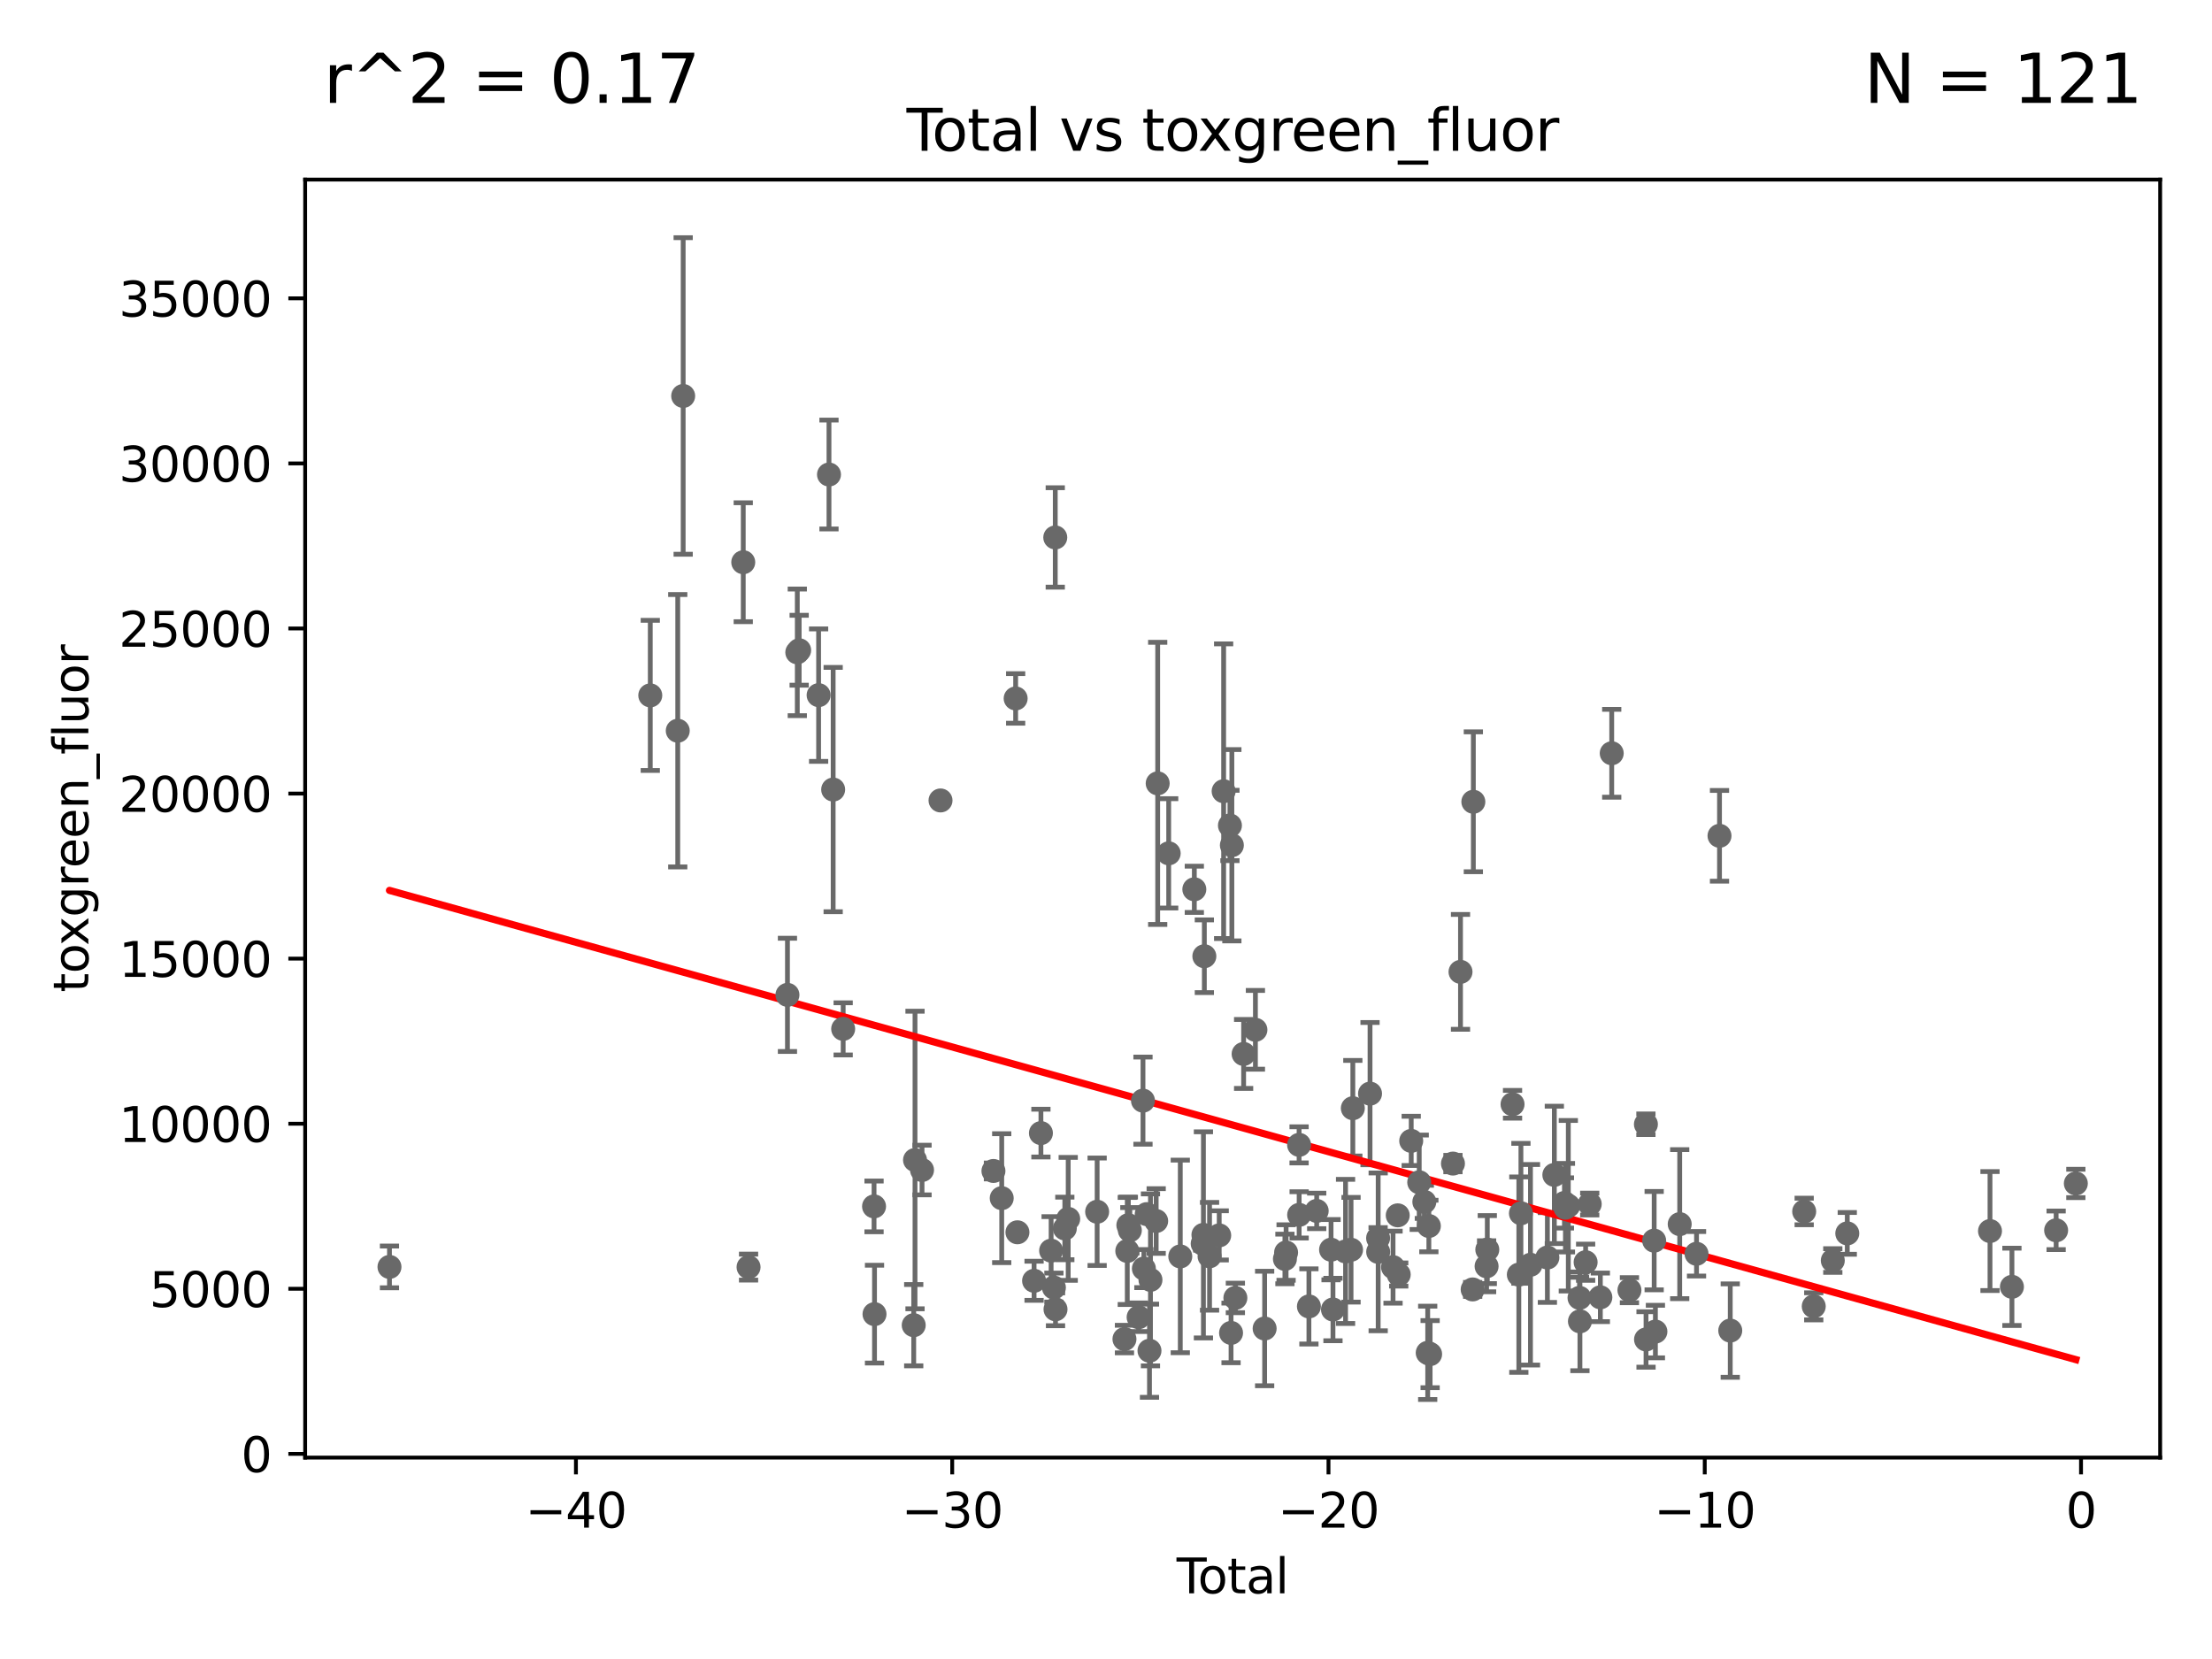 <?xml version="1.0" encoding="utf-8" standalone="no"?>
<!DOCTYPE svg PUBLIC "-//W3C//DTD SVG 1.1//EN"
  "http://www.w3.org/Graphics/SVG/1.1/DTD/svg11.dtd">
<svg xmlns:xlink="http://www.w3.org/1999/xlink" width="460.8pt" height="345.6pt" viewBox="0 0 460.8 345.6" xmlns="http://www.w3.org/2000/svg" version="1.1">
 <defs>
  <style type="text/css">*{stroke-linejoin: round; stroke-linecap: butt}</style>
 </defs>
 <g id="figure_1">
  <g id="patch_1">
   <path d="M 0 345.6 
L 460.8 345.6 
L 460.8 0 
L 0 0 
z
" style="fill: #ffffff"/>
  </g>
  <g id="axes_1">
   <g id="patch_2">
    <path d="M 63.571 303.64 
L 450 303.64 
L 450 37.411 
L 63.571 37.411 
z
" style="fill: #ffffff"/>
   </g>
   <g id="PathCollection_1">
    <defs>
     <path id="m720f7f6f66" d="M 0 1.118 
C 0.297 1.118 0.581 1 0.791 0.791 
C 1 0.581 1.118 0.297 1.118 0 
C 1.118 -0.297 1 -0.581 0.791 -0.791 
C 0.581 -1 0.297 -1.118 0 -1.118 
C -0.297 -1.118 -0.581 -1 -0.791 -0.791 
C -1 -0.581 -1.118 -0.297 -1.118 0 
C -1.118 0.297 -1 0.581 -0.791 0.791 
C -0.581 1 -0.297 1.118 0 1.118 
z
" style="stroke: #696969"/>
    </defs>
    <g clip-path="url(#p02c5c7a379)">
     <use xlink:href="#m720f7f6f66" x="432.435" y="246.535" style="fill: #696969; stroke: #696969"/>
     <use xlink:href="#m720f7f6f66" x="238.104" y="229.284" style="fill: #696969; stroke: #696969"/>
     <use xlink:href="#m720f7f6f66" x="270.624" y="238.495" style="fill: #696969; stroke: #696969"/>
     <use xlink:href="#m720f7f6f66" x="270.635" y="253.08" style="fill: #696969; stroke: #696969"/>
     <use xlink:href="#m720f7f6f66" x="216.843" y="236.045" style="fill: #696969; stroke: #696969"/>
     <use xlink:href="#m720f7f6f66" x="272.671" y="272.154" style="fill: #696969; stroke: #696969"/>
     <use xlink:href="#m720f7f6f66" x="237.195" y="274.405" style="fill: #696969; stroke: #696969"/>
     <use xlink:href="#m720f7f6f66" x="274.292" y="252.256" style="fill: #696969; stroke: #696969"/>
     <use xlink:href="#m720f7f6f66" x="277.283" y="260.334" style="fill: #696969; stroke: #696969"/>
     <use xlink:href="#m720f7f6f66" x="218.968" y="260.535" style="fill: #696969; stroke: #696969"/>
     <use xlink:href="#m720f7f6f66" x="277.682" y="272.795" style="fill: #696969; stroke: #696969"/>
     <use xlink:href="#m720f7f6f66" x="182.177" y="273.758" style="fill: #696969; stroke: #696969"/>
     <use xlink:href="#m720f7f6f66" x="182.081" y="251.315" style="fill: #696969; stroke: #696969"/>
     <use xlink:href="#m720f7f6f66" x="219.547" y="268.221" style="fill: #696969; stroke: #696969"/>
     <use xlink:href="#m720f7f6f66" x="219.831" y="111.96" style="fill: #696969; stroke: #696969"/>
     <use xlink:href="#m720f7f6f66" x="219.883" y="272.752" style="fill: #696969; stroke: #696969"/>
     <use xlink:href="#m720f7f6f66" x="280.305" y="260.693" style="fill: #696969; stroke: #696969"/>
     <use xlink:href="#m720f7f6f66" x="281.446" y="260.346" style="fill: #696969; stroke: #696969"/>
     <use xlink:href="#m720f7f6f66" x="281.819" y="230.861" style="fill: #696969; stroke: #696969"/>
     <use xlink:href="#m720f7f6f66" x="235.367" y="256.297" style="fill: #696969; stroke: #696969"/>
     <use xlink:href="#m720f7f6f66" x="175.648" y="214.333" style="fill: #696969; stroke: #696969"/>
     <use xlink:href="#m720f7f6f66" x="285.403" y="227.823" style="fill: #696969; stroke: #696969"/>
     <use xlink:href="#m720f7f6f66" x="173.563" y="164.479" style="fill: #696969; stroke: #696969"/>
     <use xlink:href="#m720f7f6f66" x="287.085" y="257.926" style="fill: #696969; stroke: #696969"/>
     <use xlink:href="#m720f7f6f66" x="172.693" y="98.85" style="fill: #696969; stroke: #696969"/>
     <use xlink:href="#m720f7f6f66" x="287.1" y="260.789" style="fill: #696969; stroke: #696969"/>
     <use xlink:href="#m720f7f6f66" x="170.532" y="144.81" style="fill: #696969; stroke: #696969"/>
     <use xlink:href="#m720f7f6f66" x="290.195" y="263.971" style="fill: #696969; stroke: #696969"/>
     <use xlink:href="#m720f7f6f66" x="238.292" y="264.268" style="fill: #696969; stroke: #696969"/>
     <use xlink:href="#m720f7f6f66" x="240.854" y="254.361" style="fill: #696969; stroke: #696969"/>
     <use xlink:href="#m720f7f6f66" x="190.345" y="276.06" style="fill: #696969; stroke: #696969"/>
     <use xlink:href="#m720f7f6f66" x="267.916" y="260.923" style="fill: #696969; stroke: #696969"/>
     <use xlink:href="#m720f7f6f66" x="211.95" y="256.708" style="fill: #696969; stroke: #696969"/>
     <use xlink:href="#m720f7f6f66" x="211.578" y="145.499" style="fill: #696969; stroke: #696969"/>
     <use xlink:href="#m720f7f6f66" x="243.46" y="177.767" style="fill: #696969; stroke: #696969"/>
     <use xlink:href="#m720f7f6f66" x="239.664" y="266.62" style="fill: #696969; stroke: #696969"/>
     <use xlink:href="#m720f7f6f66" x="245.875" y="261.737" style="fill: #696969; stroke: #696969"/>
     <use xlink:href="#m720f7f6f66" x="239.458" y="281.381" style="fill: #696969; stroke: #696969"/>
     <use xlink:href="#m720f7f6f66" x="248.8" y="185.258" style="fill: #696969; stroke: #696969"/>
     <use xlink:href="#m720f7f6f66" x="208.676" y="249.599" style="fill: #696969; stroke: #696969"/>
     <use xlink:href="#m720f7f6f66" x="250.541" y="259.083" style="fill: #696969; stroke: #696969"/>
     <use xlink:href="#m720f7f6f66" x="206.952" y="243.934" style="fill: #696969; stroke: #696969"/>
     <use xlink:href="#m720f7f6f66" x="250.695" y="257.246" style="fill: #696969; stroke: #696969"/>
     <use xlink:href="#m720f7f6f66" x="250.888" y="199.203" style="fill: #696969; stroke: #696969"/>
     <use xlink:href="#m720f7f6f66" x="251.973" y="261.711" style="fill: #696969; stroke: #696969"/>
     <use xlink:href="#m720f7f6f66" x="253.984" y="257.352" style="fill: #696969; stroke: #696969"/>
     <use xlink:href="#m720f7f6f66" x="254.905" y="164.821" style="fill: #696969; stroke: #696969"/>
     <use xlink:href="#m720f7f6f66" x="256.218" y="171.962" style="fill: #696969; stroke: #696969"/>
     <use xlink:href="#m720f7f6f66" x="256.45" y="277.67" style="fill: #696969; stroke: #696969"/>
     <use xlink:href="#m720f7f6f66" x="256.62" y="176.076" style="fill: #696969; stroke: #696969"/>
     <use xlink:href="#m720f7f6f66" x="257.35" y="270.382" style="fill: #696969; stroke: #696969"/>
     <use xlink:href="#m720f7f6f66" x="259.069" y="219.557" style="fill: #696969; stroke: #696969"/>
     <use xlink:href="#m720f7f6f66" x="261.527" y="214.529" style="fill: #696969; stroke: #696969"/>
     <use xlink:href="#m720f7f6f66" x="263.448" y="276.752" style="fill: #696969; stroke: #696969"/>
     <use xlink:href="#m720f7f6f66" x="238.881" y="252.925" style="fill: #696969; stroke: #696969"/>
     <use xlink:href="#m720f7f6f66" x="195.927" y="166.748" style="fill: #696969; stroke: #696969"/>
     <use xlink:href="#m720f7f6f66" x="215.418" y="266.811" style="fill: #696969; stroke: #696969"/>
     <use xlink:href="#m720f7f6f66" x="267.672" y="262.26" style="fill: #696969; stroke: #696969"/>
     <use xlink:href="#m720f7f6f66" x="192.076" y="243.736" style="fill: #696969; stroke: #696969"/>
     <use xlink:href="#m720f7f6f66" x="190.615" y="241.649" style="fill: #696969; stroke: #696969"/>
     <use xlink:href="#m720f7f6f66" x="291.38" y="265.506" style="fill: #696969; stroke: #696969"/>
     <use xlink:href="#m720f7f6f66" x="291.175" y="253.177" style="fill: #696969; stroke: #696969"/>
     <use xlink:href="#m720f7f6f66" x="293.981" y="237.666" style="fill: #696969; stroke: #696969"/>
     <use xlink:href="#m720f7f6f66" x="326.709" y="251.178" style="fill: #696969; stroke: #696969"/>
     <use xlink:href="#m720f7f6f66" x="329.043" y="270.371" style="fill: #696969; stroke: #696969"/>
     <use xlink:href="#m720f7f6f66" x="135.465" y="144.86" style="fill: #696969; stroke: #696969"/>
     <use xlink:href="#m720f7f6f66" x="329.129" y="275.258" style="fill: #696969; stroke: #696969"/>
     <use xlink:href="#m720f7f6f66" x="330.316" y="262.942" style="fill: #696969; stroke: #696969"/>
     <use xlink:href="#m720f7f6f66" x="331.169" y="250.823" style="fill: #696969; stroke: #696969"/>
     <use xlink:href="#m720f7f6f66" x="333.383" y="270.257" style="fill: #696969; stroke: #696969"/>
     <use xlink:href="#m720f7f6f66" x="335.751" y="156.92" style="fill: #696969; stroke: #696969"/>
     <use xlink:href="#m720f7f6f66" x="339.442" y="268.767" style="fill: #696969; stroke: #696969"/>
     <use xlink:href="#m720f7f6f66" x="342.873" y="234.205" style="fill: #696969; stroke: #696969"/>
     <use xlink:href="#m720f7f6f66" x="342.898" y="279.034" style="fill: #696969; stroke: #696969"/>
     <use xlink:href="#m720f7f6f66" x="344.593" y="258.45" style="fill: #696969; stroke: #696969"/>
     <use xlink:href="#m720f7f6f66" x="166.481" y="135.456" style="fill: #696969; stroke: #696969"/>
     <use xlink:href="#m720f7f6f66" x="344.853" y="277.391" style="fill: #696969; stroke: #696969"/>
     <use xlink:href="#m720f7f6f66" x="353.418" y="261.186" style="fill: #696969; stroke: #696969"/>
     <use xlink:href="#m720f7f6f66" x="358.204" y="174.115" style="fill: #696969; stroke: #696969"/>
     <use xlink:href="#m720f7f6f66" x="360.443" y="277.185" style="fill: #696969; stroke: #696969"/>
     <use xlink:href="#m720f7f6f66" x="228.555" y="252.429" style="fill: #696969; stroke: #696969"/>
     <use xlink:href="#m720f7f6f66" x="375.845" y="252.375" style="fill: #696969; stroke: #696969"/>
     <use xlink:href="#m720f7f6f66" x="377.837" y="272.133" style="fill: #696969; stroke: #696969"/>
     <use xlink:href="#m720f7f6f66" x="381.806" y="262.592" style="fill: #696969; stroke: #696969"/>
     <use xlink:href="#m720f7f6f66" x="81.136" y="263.923" style="fill: #696969; stroke: #696969"/>
     <use xlink:href="#m720f7f6f66" x="384.822" y="256.937" style="fill: #696969; stroke: #696969"/>
     <use xlink:href="#m720f7f6f66" x="414.554" y="256.45" style="fill: #696969; stroke: #696969"/>
     <use xlink:href="#m720f7f6f66" x="419.122" y="268.071" style="fill: #696969; stroke: #696969"/>
     <use xlink:href="#m720f7f6f66" x="428.33" y="256.296" style="fill: #696969; stroke: #696969"/>
     <use xlink:href="#m720f7f6f66" x="349.914" y="255.009" style="fill: #696969; stroke: #696969"/>
     <use xlink:href="#m720f7f6f66" x="325.903" y="250.596" style="fill: #696969; stroke: #696969"/>
     <use xlink:href="#m720f7f6f66" x="326.108" y="251.583" style="fill: #696969; stroke: #696969"/>
     <use xlink:href="#m720f7f6f66" x="142.318" y="82.486" style="fill: #696969; stroke: #696969"/>
     <use xlink:href="#m720f7f6f66" x="166.091" y="135.896" style="fill: #696969; stroke: #696969"/>
     <use xlink:href="#m720f7f6f66" x="235.055" y="255.229" style="fill: #696969; stroke: #696969"/>
     <use xlink:href="#m720f7f6f66" x="164.041" y="207.247" style="fill: #696969; stroke: #696969"/>
     <use xlink:href="#m720f7f6f66" x="295.65" y="246.289" style="fill: #696969; stroke: #696969"/>
     <use xlink:href="#m720f7f6f66" x="221.822" y="255.909" style="fill: #696969; stroke: #696969"/>
     <use xlink:href="#m720f7f6f66" x="296.716" y="250.366" style="fill: #696969; stroke: #696969"/>
     <use xlink:href="#m720f7f6f66" x="297.417" y="281.818" style="fill: #696969; stroke: #696969"/>
     <use xlink:href="#m720f7f6f66" x="297.658" y="255.399" style="fill: #696969; stroke: #696969"/>
     <use xlink:href="#m720f7f6f66" x="297.921" y="282.091" style="fill: #696969; stroke: #696969"/>
     <use xlink:href="#m720f7f6f66" x="302.677" y="242.394" style="fill: #696969; stroke: #696969"/>
     <use xlink:href="#m720f7f6f66" x="304.251" y="202.457" style="fill: #696969; stroke: #696969"/>
     <use xlink:href="#m720f7f6f66" x="306.783" y="268.613" style="fill: #696969; stroke: #696969"/>
     <use xlink:href="#m720f7f6f66" x="306.925" y="167.026" style="fill: #696969; stroke: #696969"/>
     <use xlink:href="#m720f7f6f66" x="141.188" y="152.225" style="fill: #696969; stroke: #696969"/>
     <use xlink:href="#m720f7f6f66" x="234.834" y="260.598" style="fill: #696969; stroke: #696969"/>
     <use xlink:href="#m720f7f6f66" x="154.833" y="117.124" style="fill: #696969; stroke: #696969"/>
     <use xlink:href="#m720f7f6f66" x="323.798" y="244.75" style="fill: #696969; stroke: #696969"/>
     <use xlink:href="#m720f7f6f66" x="322.349" y="261.965" style="fill: #696969; stroke: #696969"/>
     <use xlink:href="#m720f7f6f66" x="318.827" y="263.475" style="fill: #696969; stroke: #696969"/>
     <use xlink:href="#m720f7f6f66" x="316.836" y="252.752" style="fill: #696969; stroke: #696969"/>
     <use xlink:href="#m720f7f6f66" x="222.527" y="253.913" style="fill: #696969; stroke: #696969"/>
     <use xlink:href="#m720f7f6f66" x="316.401" y="265.527" style="fill: #696969; stroke: #696969"/>
     <use xlink:href="#m720f7f6f66" x="155.939" y="263.962" style="fill: #696969; stroke: #696969"/>
     <use xlink:href="#m720f7f6f66" x="315.091" y="230.039" style="fill: #696969; stroke: #696969"/>
     <use xlink:href="#m720f7f6f66" x="234.246" y="278.951" style="fill: #696969; stroke: #696969"/>
     <use xlink:href="#m720f7f6f66" x="309.833" y="260.316" style="fill: #696969; stroke: #696969"/>
     <use xlink:href="#m720f7f6f66" x="309.685" y="263.79" style="fill: #696969; stroke: #696969"/>
     <use xlink:href="#m720f7f6f66" x="241.168" y="163.191" style="fill: #696969; stroke: #696969"/>
    </g>
   </g>
   <g id="matplotlib.axis_1">
    <g id="xtick_1">
     <g id="line2d_1">
      <defs>
       <path id="mdb1e162dc6" d="M 0 0 
L 0 3.5 
" style="stroke: #000000; stroke-width: 0.8"/>
      </defs>
      <g>
       <use xlink:href="#mdb1e162dc6" x="119.978" y="303.64" style="stroke: #000000; stroke-width: 0.8"/>
      </g>
     </g>
     <g id="text_1">
      <!-- −40 -->
      <g transform="translate(109.426 318.238)scale(0.1 -0.1)">
       <defs>
        <path id="DejaVuSans-2212" d="M 678 2272 
L 4684 2272 
L 4684 1741 
L 678 1741 
L 678 2272 
z
" transform="scale(0.016)"/>
        <path id="DejaVuSans-34" d="M 2419 4116 
L 825 1625 
L 2419 1625 
L 2419 4116 
z
M 2253 4666 
L 3047 4666 
L 3047 1625 
L 3713 1625 
L 3713 1100 
L 3047 1100 
L 3047 0 
L 2419 0 
L 2419 1100 
L 313 1100 
L 313 1709 
L 2253 4666 
z
" transform="scale(0.016)"/>
        <path id="DejaVuSans-30" d="M 2034 4250 
Q 1547 4250 1301 3770 
Q 1056 3291 1056 2328 
Q 1056 1369 1301 889 
Q 1547 409 2034 409 
Q 2525 409 2770 889 
Q 3016 1369 3016 2328 
Q 3016 3291 2770 3770 
Q 2525 4250 2034 4250 
z
M 2034 4750 
Q 2819 4750 3233 4129 
Q 3647 3509 3647 2328 
Q 3647 1150 3233 529 
Q 2819 -91 2034 -91 
Q 1250 -91 836 529 
Q 422 1150 422 2328 
Q 422 3509 836 4129 
Q 1250 4750 2034 4750 
z
" transform="scale(0.016)"/>
       </defs>
       <use xlink:href="#DejaVuSans-2212"/>
       <use xlink:href="#DejaVuSans-34" x="83.789"/>
       <use xlink:href="#DejaVuSans-30" x="147.412"/>
      </g>
     </g>
    </g>
    <g id="xtick_2">
     <g id="line2d_2">
      <g>
       <use xlink:href="#mdb1e162dc6" x="198.363" y="303.64" style="stroke: #000000; stroke-width: 0.8"/>
      </g>
     </g>
     <g id="text_2">
      <!-- −30 -->
      <g transform="translate(187.81 318.238)scale(0.1 -0.1)">
       <defs>
        <path id="DejaVuSans-33" d="M 2597 2516 
Q 3050 2419 3304 2112 
Q 3559 1806 3559 1356 
Q 3559 666 3084 287 
Q 2609 -91 1734 -91 
Q 1441 -91 1130 -33 
Q 819 25 488 141 
L 488 750 
Q 750 597 1062 519 
Q 1375 441 1716 441 
Q 2309 441 2620 675 
Q 2931 909 2931 1356 
Q 2931 1769 2642 2001 
Q 2353 2234 1838 2234 
L 1294 2234 
L 1294 2753 
L 1863 2753 
Q 2328 2753 2575 2939 
Q 2822 3125 2822 3475 
Q 2822 3834 2567 4026 
Q 2313 4219 1838 4219 
Q 1578 4219 1281 4162 
Q 984 4106 628 3988 
L 628 4550 
Q 988 4650 1302 4700 
Q 1616 4750 1894 4750 
Q 2613 4750 3031 4423 
Q 3450 4097 3450 3541 
Q 3450 3153 3228 2886 
Q 3006 2619 2597 2516 
z
" transform="scale(0.016)"/>
       </defs>
       <use xlink:href="#DejaVuSans-2212"/>
       <use xlink:href="#DejaVuSans-33" x="83.789"/>
       <use xlink:href="#DejaVuSans-30" x="147.412"/>
      </g>
     </g>
    </g>
    <g id="xtick_3">
     <g id="line2d_3">
      <g>
       <use xlink:href="#mdb1e162dc6" x="276.747" y="303.64" style="stroke: #000000; stroke-width: 0.8"/>
      </g>
     </g>
     <g id="text_3">
      <!-- −20 -->
      <g transform="translate(266.195 318.238)scale(0.1 -0.1)">
       <defs>
        <path id="DejaVuSans-32" d="M 1228 531 
L 3431 531 
L 3431 0 
L 469 0 
L 469 531 
Q 828 903 1448 1529 
Q 2069 2156 2228 2338 
Q 2531 2678 2651 2914 
Q 2772 3150 2772 3378 
Q 2772 3750 2511 3984 
Q 2250 4219 1831 4219 
Q 1534 4219 1204 4116 
Q 875 4013 500 3803 
L 500 4441 
Q 881 4594 1212 4672 
Q 1544 4750 1819 4750 
Q 2544 4750 2975 4387 
Q 3406 4025 3406 3419 
Q 3406 3131 3298 2873 
Q 3191 2616 2906 2266 
Q 2828 2175 2409 1742 
Q 1991 1309 1228 531 
z
" transform="scale(0.016)"/>
       </defs>
       <use xlink:href="#DejaVuSans-2212"/>
       <use xlink:href="#DejaVuSans-32" x="83.789"/>
       <use xlink:href="#DejaVuSans-30" x="147.412"/>
      </g>
     </g>
    </g>
    <g id="xtick_4">
     <g id="line2d_4">
      <g>
       <use xlink:href="#mdb1e162dc6" x="355.132" y="303.64" style="stroke: #000000; stroke-width: 0.8"/>
      </g>
     </g>
     <g id="text_4">
      <!-- −10 -->
      <g transform="translate(344.58 318.238)scale(0.1 -0.1)">
       <defs>
        <path id="DejaVuSans-31" d="M 794 531 
L 1825 531 
L 1825 4091 
L 703 3866 
L 703 4441 
L 1819 4666 
L 2450 4666 
L 2450 531 
L 3481 531 
L 3481 0 
L 794 0 
L 794 531 
z
" transform="scale(0.016)"/>
       </defs>
       <use xlink:href="#DejaVuSans-2212"/>
       <use xlink:href="#DejaVuSans-31" x="83.789"/>
       <use xlink:href="#DejaVuSans-30" x="147.412"/>
      </g>
     </g>
    </g>
    <g id="xtick_5">
     <g id="line2d_5">
      <g>
       <use xlink:href="#mdb1e162dc6" x="433.516" y="303.64" style="stroke: #000000; stroke-width: 0.8"/>
      </g>
     </g>
     <g id="text_5">
      <!-- 0 -->
      <g transform="translate(430.335 318.238)scale(0.1 -0.1)">
       <use xlink:href="#DejaVuSans-30"/>
      </g>
     </g>
    </g>
    <g id="text_6">
     <!-- Total -->
     <g transform="translate(245.109 331.917)scale(0.1 -0.1)">
      <defs>
       <path id="DejaVuSans-54" d="M -19 4666 
L 3928 4666 
L 3928 4134 
L 2272 4134 
L 2272 0 
L 1638 0 
L 1638 4134 
L -19 4134 
L -19 4666 
z
" transform="scale(0.016)"/>
       <path id="DejaVuSans-6f" d="M 1959 3097 
Q 1497 3097 1228 2736 
Q 959 2375 959 1747 
Q 959 1119 1226 758 
Q 1494 397 1959 397 
Q 2419 397 2687 759 
Q 2956 1122 2956 1747 
Q 2956 2369 2687 2733 
Q 2419 3097 1959 3097 
z
M 1959 3584 
Q 2709 3584 3137 3096 
Q 3566 2609 3566 1747 
Q 3566 888 3137 398 
Q 2709 -91 1959 -91 
Q 1206 -91 779 398 
Q 353 888 353 1747 
Q 353 2609 779 3096 
Q 1206 3584 1959 3584 
z
" transform="scale(0.016)"/>
       <path id="DejaVuSans-74" d="M 1172 4494 
L 1172 3500 
L 2356 3500 
L 2356 3053 
L 1172 3053 
L 1172 1153 
Q 1172 725 1289 603 
Q 1406 481 1766 481 
L 2356 481 
L 2356 0 
L 1766 0 
Q 1100 0 847 248 
Q 594 497 594 1153 
L 594 3053 
L 172 3053 
L 172 3500 
L 594 3500 
L 594 4494 
L 1172 4494 
z
" transform="scale(0.016)"/>
       <path id="DejaVuSans-61" d="M 2194 1759 
Q 1497 1759 1228 1600 
Q 959 1441 959 1056 
Q 959 750 1161 570 
Q 1363 391 1709 391 
Q 2188 391 2477 730 
Q 2766 1069 2766 1631 
L 2766 1759 
L 2194 1759 
z
M 3341 1997 
L 3341 0 
L 2766 0 
L 2766 531 
Q 2569 213 2275 61 
Q 1981 -91 1556 -91 
Q 1019 -91 701 211 
Q 384 513 384 1019 
Q 384 1609 779 1909 
Q 1175 2209 1959 2209 
L 2766 2209 
L 2766 2266 
Q 2766 2663 2505 2880 
Q 2244 3097 1772 3097 
Q 1472 3097 1187 3025 
Q 903 2953 641 2809 
L 641 3341 
Q 956 3463 1253 3523 
Q 1550 3584 1831 3584 
Q 2591 3584 2966 3190 
Q 3341 2797 3341 1997 
z
" transform="scale(0.016)"/>
       <path id="DejaVuSans-6c" d="M 603 4863 
L 1178 4863 
L 1178 0 
L 603 0 
L 603 4863 
z
" transform="scale(0.016)"/>
      </defs>
      <use xlink:href="#DejaVuSans-54"/>
      <use xlink:href="#DejaVuSans-6f" x="44.084"/>
      <use xlink:href="#DejaVuSans-74" x="105.266"/>
      <use xlink:href="#DejaVuSans-61" x="144.475"/>
      <use xlink:href="#DejaVuSans-6c" x="205.754"/>
     </g>
    </g>
   </g>
   <g id="matplotlib.axis_2">
    <g id="ytick_1">
     <g id="line2d_6">
      <defs>
       <path id="m86969be838" d="M 0 0 
L -3.5 0 
" style="stroke: #000000; stroke-width: 0.8"/>
      </defs>
      <g>
       <use xlink:href="#m86969be838" x="63.571" y="302.868" style="stroke: #000000; stroke-width: 0.8"/>
      </g>
     </g>
     <g id="text_7">
      <!-- 0 -->
      <g transform="translate(50.209 306.667)scale(0.1 -0.1)">
       <use xlink:href="#DejaVuSans-30"/>
      </g>
     </g>
    </g>
    <g id="ytick_2">
     <g id="line2d_7">
      <g>
       <use xlink:href="#m86969be838" x="63.571" y="268.479" style="stroke: #000000; stroke-width: 0.8"/>
      </g>
     </g>
     <g id="text_8">
      <!-- 5000 -->
      <g transform="translate(31.121 272.278)scale(0.1 -0.1)">
       <defs>
        <path id="DejaVuSans-35" d="M 691 4666 
L 3169 4666 
L 3169 4134 
L 1269 4134 
L 1269 2991 
Q 1406 3038 1543 3061 
Q 1681 3084 1819 3084 
Q 2600 3084 3056 2656 
Q 3513 2228 3513 1497 
Q 3513 744 3044 326 
Q 2575 -91 1722 -91 
Q 1428 -91 1123 -41 
Q 819 9 494 109 
L 494 744 
Q 775 591 1075 516 
Q 1375 441 1709 441 
Q 2250 441 2565 725 
Q 2881 1009 2881 1497 
Q 2881 1984 2565 2268 
Q 2250 2553 1709 2553 
Q 1456 2553 1204 2497 
Q 953 2441 691 2322 
L 691 4666 
z
" transform="scale(0.016)"/>
       </defs>
       <use xlink:href="#DejaVuSans-35"/>
       <use xlink:href="#DejaVuSans-30" x="63.623"/>
       <use xlink:href="#DejaVuSans-30" x="127.246"/>
       <use xlink:href="#DejaVuSans-30" x="190.869"/>
      </g>
     </g>
    </g>
    <g id="ytick_3">
     <g id="line2d_8">
      <g>
       <use xlink:href="#m86969be838" x="63.571" y="234.09" style="stroke: #000000; stroke-width: 0.8"/>
      </g>
     </g>
     <g id="text_9">
      <!-- 10000 -->
      <g transform="translate(24.759 237.89)scale(0.1 -0.1)">
       <use xlink:href="#DejaVuSans-31"/>
       <use xlink:href="#DejaVuSans-30" x="63.623"/>
       <use xlink:href="#DejaVuSans-30" x="127.246"/>
       <use xlink:href="#DejaVuSans-30" x="190.869"/>
       <use xlink:href="#DejaVuSans-30" x="254.492"/>
      </g>
     </g>
    </g>
    <g id="ytick_4">
     <g id="line2d_9">
      <g>
       <use xlink:href="#m86969be838" x="63.571" y="199.702" style="stroke: #000000; stroke-width: 0.8"/>
      </g>
     </g>
     <g id="text_10">
      <!-- 15000 -->
      <g transform="translate(24.759 203.501)scale(0.1 -0.1)">
       <use xlink:href="#DejaVuSans-31"/>
       <use xlink:href="#DejaVuSans-35" x="63.623"/>
       <use xlink:href="#DejaVuSans-30" x="127.246"/>
       <use xlink:href="#DejaVuSans-30" x="190.869"/>
       <use xlink:href="#DejaVuSans-30" x="254.492"/>
      </g>
     </g>
    </g>
    <g id="ytick_5">
     <g id="line2d_10">
      <g>
       <use xlink:href="#m86969be838" x="63.571" y="165.313" style="stroke: #000000; stroke-width: 0.8"/>
      </g>
     </g>
     <g id="text_11">
      <!-- 20000 -->
      <g transform="translate(24.759 169.113)scale(0.1 -0.1)">
       <use xlink:href="#DejaVuSans-32"/>
       <use xlink:href="#DejaVuSans-30" x="63.623"/>
       <use xlink:href="#DejaVuSans-30" x="127.246"/>
       <use xlink:href="#DejaVuSans-30" x="190.869"/>
       <use xlink:href="#DejaVuSans-30" x="254.492"/>
      </g>
     </g>
    </g>
    <g id="ytick_6">
     <g id="line2d_11">
      <g>
       <use xlink:href="#m86969be838" x="63.571" y="130.925" style="stroke: #000000; stroke-width: 0.8"/>
      </g>
     </g>
     <g id="text_12">
      <!-- 25000 -->
      <g transform="translate(24.759 134.724)scale(0.1 -0.1)">
       <use xlink:href="#DejaVuSans-32"/>
       <use xlink:href="#DejaVuSans-35" x="63.623"/>
       <use xlink:href="#DejaVuSans-30" x="127.246"/>
       <use xlink:href="#DejaVuSans-30" x="190.869"/>
       <use xlink:href="#DejaVuSans-30" x="254.492"/>
      </g>
     </g>
    </g>
    <g id="ytick_7">
     <g id="line2d_12">
      <g>
       <use xlink:href="#m86969be838" x="63.571" y="96.536" style="stroke: #000000; stroke-width: 0.8"/>
      </g>
     </g>
     <g id="text_13">
      <!-- 30000 -->
      <g transform="translate(24.759 100.335)scale(0.1 -0.1)">
       <use xlink:href="#DejaVuSans-33"/>
       <use xlink:href="#DejaVuSans-30" x="63.623"/>
       <use xlink:href="#DejaVuSans-30" x="127.246"/>
       <use xlink:href="#DejaVuSans-30" x="190.869"/>
       <use xlink:href="#DejaVuSans-30" x="254.492"/>
      </g>
     </g>
    </g>
    <g id="ytick_8">
     <g id="line2d_13">
      <g>
       <use xlink:href="#m86969be838" x="63.571" y="62.148" style="stroke: #000000; stroke-width: 0.8"/>
      </g>
     </g>
     <g id="text_14">
      <!-- 35000 -->
      <g transform="translate(24.759 65.947)scale(0.1 -0.1)">
       <use xlink:href="#DejaVuSans-33"/>
       <use xlink:href="#DejaVuSans-35" x="63.623"/>
       <use xlink:href="#DejaVuSans-30" x="127.246"/>
       <use xlink:href="#DejaVuSans-30" x="190.869"/>
       <use xlink:href="#DejaVuSans-30" x="254.492"/>
      </g>
     </g>
    </g>
    <g id="text_15">
     <!-- toxgreen_fluor -->
     <g transform="translate(18.401 206.72)rotate(-90)scale(0.1 -0.1)">
      <defs>
       <path id="DejaVuSans-78" d="M 3513 3500 
L 2247 1797 
L 3578 0 
L 2900 0 
L 1881 1375 
L 863 0 
L 184 0 
L 1544 1831 
L 300 3500 
L 978 3500 
L 1906 2253 
L 2834 3500 
L 3513 3500 
z
" transform="scale(0.016)"/>
       <path id="DejaVuSans-67" d="M 2906 1791 
Q 2906 2416 2648 2759 
Q 2391 3103 1925 3103 
Q 1463 3103 1205 2759 
Q 947 2416 947 1791 
Q 947 1169 1205 825 
Q 1463 481 1925 481 
Q 2391 481 2648 825 
Q 2906 1169 2906 1791 
z
M 3481 434 
Q 3481 -459 3084 -895 
Q 2688 -1331 1869 -1331 
Q 1566 -1331 1297 -1286 
Q 1028 -1241 775 -1147 
L 775 -588 
Q 1028 -725 1275 -790 
Q 1522 -856 1778 -856 
Q 2344 -856 2625 -561 
Q 2906 -266 2906 331 
L 2906 616 
Q 2728 306 2450 153 
Q 2172 0 1784 0 
Q 1141 0 747 490 
Q 353 981 353 1791 
Q 353 2603 747 3093 
Q 1141 3584 1784 3584 
Q 2172 3584 2450 3431 
Q 2728 3278 2906 2969 
L 2906 3500 
L 3481 3500 
L 3481 434 
z
" transform="scale(0.016)"/>
       <path id="DejaVuSans-72" d="M 2631 2963 
Q 2534 3019 2420 3045 
Q 2306 3072 2169 3072 
Q 1681 3072 1420 2755 
Q 1159 2438 1159 1844 
L 1159 0 
L 581 0 
L 581 3500 
L 1159 3500 
L 1159 2956 
Q 1341 3275 1631 3429 
Q 1922 3584 2338 3584 
Q 2397 3584 2469 3576 
Q 2541 3569 2628 3553 
L 2631 2963 
z
" transform="scale(0.016)"/>
       <path id="DejaVuSans-65" d="M 3597 1894 
L 3597 1613 
L 953 1613 
Q 991 1019 1311 708 
Q 1631 397 2203 397 
Q 2534 397 2845 478 
Q 3156 559 3463 722 
L 3463 178 
Q 3153 47 2828 -22 
Q 2503 -91 2169 -91 
Q 1331 -91 842 396 
Q 353 884 353 1716 
Q 353 2575 817 3079 
Q 1281 3584 2069 3584 
Q 2775 3584 3186 3129 
Q 3597 2675 3597 1894 
z
M 3022 2063 
Q 3016 2534 2758 2815 
Q 2500 3097 2075 3097 
Q 1594 3097 1305 2825 
Q 1016 2553 972 2059 
L 3022 2063 
z
" transform="scale(0.016)"/>
       <path id="DejaVuSans-6e" d="M 3513 2113 
L 3513 0 
L 2938 0 
L 2938 2094 
Q 2938 2591 2744 2837 
Q 2550 3084 2163 3084 
Q 1697 3084 1428 2787 
Q 1159 2491 1159 1978 
L 1159 0 
L 581 0 
L 581 3500 
L 1159 3500 
L 1159 2956 
Q 1366 3272 1645 3428 
Q 1925 3584 2291 3584 
Q 2894 3584 3203 3211 
Q 3513 2838 3513 2113 
z
" transform="scale(0.016)"/>
       <path id="DejaVuSans-5f" d="M 3263 -1063 
L 3263 -1509 
L -63 -1509 
L -63 -1063 
L 3263 -1063 
z
" transform="scale(0.016)"/>
       <path id="DejaVuSans-66" d="M 2375 4863 
L 2375 4384 
L 1825 4384 
Q 1516 4384 1395 4259 
Q 1275 4134 1275 3809 
L 1275 3500 
L 2222 3500 
L 2222 3053 
L 1275 3053 
L 1275 0 
L 697 0 
L 697 3053 
L 147 3053 
L 147 3500 
L 697 3500 
L 697 3744 
Q 697 4328 969 4595 
Q 1241 4863 1831 4863 
L 2375 4863 
z
" transform="scale(0.016)"/>
       <path id="DejaVuSans-75" d="M 544 1381 
L 544 3500 
L 1119 3500 
L 1119 1403 
Q 1119 906 1312 657 
Q 1506 409 1894 409 
Q 2359 409 2629 706 
Q 2900 1003 2900 1516 
L 2900 3500 
L 3475 3500 
L 3475 0 
L 2900 0 
L 2900 538 
Q 2691 219 2414 64 
Q 2138 -91 1772 -91 
Q 1169 -91 856 284 
Q 544 659 544 1381 
z
M 1991 3584 
L 1991 3584 
z
" transform="scale(0.016)"/>
      </defs>
      <use xlink:href="#DejaVuSans-74"/>
      <use xlink:href="#DejaVuSans-6f" x="39.209"/>
      <use xlink:href="#DejaVuSans-78" x="97.266"/>
      <use xlink:href="#DejaVuSans-67" x="156.445"/>
      <use xlink:href="#DejaVuSans-72" x="219.922"/>
      <use xlink:href="#DejaVuSans-65" x="258.785"/>
      <use xlink:href="#DejaVuSans-65" x="320.309"/>
      <use xlink:href="#DejaVuSans-6e" x="381.832"/>
      <use xlink:href="#DejaVuSans-5f" x="445.211"/>
      <use xlink:href="#DejaVuSans-66" x="495.211"/>
      <use xlink:href="#DejaVuSans-6c" x="530.416"/>
      <use xlink:href="#DejaVuSans-75" x="558.199"/>
      <use xlink:href="#DejaVuSans-6f" x="621.578"/>
      <use xlink:href="#DejaVuSans-72" x="682.76"/>
     </g>
    </g>
   </g>
   <g id="LineCollection_1">
    <path d="M 432.435 249.489 
L 432.435 243.58 
" clip-path="url(#p02c5c7a379)" style="fill: none; stroke: #696969"/>
    <path d="M 238.104 238.358 
L 238.104 220.21 
" clip-path="url(#p02c5c7a379)" style="fill: none; stroke: #696969"/>
    <path d="M 270.624 242.256 
L 270.624 234.733 
" clip-path="url(#p02c5c7a379)" style="fill: none; stroke: #696969"/>
    <path d="M 270.635 257.901 
L 270.635 248.259 
" clip-path="url(#p02c5c7a379)" style="fill: none; stroke: #696969"/>
    <path d="M 216.843 241.023 
L 216.843 231.068 
" clip-path="url(#p02c5c7a379)" style="fill: none; stroke: #696969"/>
    <path d="M 272.671 279.983 
L 272.671 264.325 
" clip-path="url(#p02c5c7a379)" style="fill: none; stroke: #696969"/>
    <path d="M 237.195 277.384 
L 237.195 271.426 
" clip-path="url(#p02c5c7a379)" style="fill: none; stroke: #696969"/>
    <path d="M 274.292 255.956 
L 274.292 248.556 
" clip-path="url(#p02c5c7a379)" style="fill: none; stroke: #696969"/>
    <path d="M 277.283 266.613 
L 277.283 254.055 
" clip-path="url(#p02c5c7a379)" style="fill: none; stroke: #696969"/>
    <path d="M 218.968 267.626 
L 218.968 253.444 
" clip-path="url(#p02c5c7a379)" style="fill: none; stroke: #696969"/>
    <path d="M 277.682 279.303 
L 277.682 266.287 
" clip-path="url(#p02c5c7a379)" style="fill: none; stroke: #696969"/>
    <path d="M 182.177 283.947 
L 182.177 263.569 
" clip-path="url(#p02c5c7a379)" style="fill: none; stroke: #696969"/>
    <path d="M 182.081 256.6 
L 182.081 246.03 
" clip-path="url(#p02c5c7a379)" style="fill: none; stroke: #696969"/>
    <path d="M 219.547 271.24 
L 219.547 265.202 
" clip-path="url(#p02c5c7a379)" style="fill: none; stroke: #696969"/>
    <path d="M 219.831 122.313 
L 219.831 101.607 
" clip-path="url(#p02c5c7a379)" style="fill: none; stroke: #696969"/>
    <path d="M 219.883 276.172 
L 219.883 269.332 
" clip-path="url(#p02c5c7a379)" style="fill: none; stroke: #696969"/>
    <path d="M 280.305 275.706 
L 280.305 245.681 
" clip-path="url(#p02c5c7a379)" style="fill: none; stroke: #696969"/>
    <path d="M 281.446 271.254 
L 281.446 249.439 
" clip-path="url(#p02c5c7a379)" style="fill: none; stroke: #696969"/>
    <path d="M 281.819 240.818 
L 281.819 220.904 
" clip-path="url(#p02c5c7a379)" style="fill: none; stroke: #696969"/>
    <path d="M 235.367 261.037 
L 235.367 251.558 
" clip-path="url(#p02c5c7a379)" style="fill: none; stroke: #696969"/>
    <path d="M 175.648 219.764 
L 175.648 208.901 
" clip-path="url(#p02c5c7a379)" style="fill: none; stroke: #696969"/>
    <path d="M 285.403 242.641 
L 285.403 213.005 
" clip-path="url(#p02c5c7a379)" style="fill: none; stroke: #696969"/>
    <path d="M 173.563 189.928 
L 173.563 139.029 
" clip-path="url(#p02c5c7a379)" style="fill: none; stroke: #696969"/>
    <path d="M 287.085 260.12 
L 287.085 255.732 
" clip-path="url(#p02c5c7a379)" style="fill: none; stroke: #696969"/>
    <path d="M 172.693 110.191 
L 172.693 87.509 
" clip-path="url(#p02c5c7a379)" style="fill: none; stroke: #696969"/>
    <path d="M 287.1 277.224 
L 287.1 244.355 
" clip-path="url(#p02c5c7a379)" style="fill: none; stroke: #696969"/>
    <path d="M 170.532 158.605 
L 170.532 131.015 
" clip-path="url(#p02c5c7a379)" style="fill: none; stroke: #696969"/>
    <path d="M 290.195 271.475 
L 290.195 256.467 
" clip-path="url(#p02c5c7a379)" style="fill: none; stroke: #696969"/>
    <path d="M 238.292 268.236 
L 238.292 260.3 
" clip-path="url(#p02c5c7a379)" style="fill: none; stroke: #696969"/>
    <path d="M 240.854 261.098 
L 240.854 247.623 
" clip-path="url(#p02c5c7a379)" style="fill: none; stroke: #696969"/>
    <path d="M 190.345 284.529 
L 190.345 267.591 
" clip-path="url(#p02c5c7a379)" style="fill: none; stroke: #696969"/>
    <path d="M 267.916 266.705 
L 267.916 255.142 
" clip-path="url(#p02c5c7a379)" style="fill: none; stroke: #696969"/>
    <path d="M 211.95 257.563 
L 211.95 255.852 
" clip-path="url(#p02c5c7a379)" style="fill: none; stroke: #696969"/>
    <path d="M 211.578 150.659 
L 211.578 140.338 
" clip-path="url(#p02c5c7a379)" style="fill: none; stroke: #696969"/>
    <path d="M 243.46 189.155 
L 243.46 166.378 
" clip-path="url(#p02c5c7a379)" style="fill: none; stroke: #696969"/>
    <path d="M 239.664 284.533 
L 239.664 248.708 
" clip-path="url(#p02c5c7a379)" style="fill: none; stroke: #696969"/>
    <path d="M 245.875 281.796 
L 245.875 241.678 
" clip-path="url(#p02c5c7a379)" style="fill: none; stroke: #696969"/>
    <path d="M 239.458 291.087 
L 239.458 271.676 
" clip-path="url(#p02c5c7a379)" style="fill: none; stroke: #696969"/>
    <path d="M 248.8 190.076 
L 248.8 180.441 
" clip-path="url(#p02c5c7a379)" style="fill: none; stroke: #696969"/>
    <path d="M 208.676 263.025 
L 208.676 236.174 
" clip-path="url(#p02c5c7a379)" style="fill: none; stroke: #696969"/>
    <path d="M 250.541 260.419 
L 250.541 257.746 
" clip-path="url(#p02c5c7a379)" style="fill: none; stroke: #696969"/>
    <path d="M 206.952 245.591 
L 206.952 242.277 
" clip-path="url(#p02c5c7a379)" style="fill: none; stroke: #696969"/>
    <path d="M 250.695 278.715 
L 250.695 235.777 
" clip-path="url(#p02c5c7a379)" style="fill: none; stroke: #696969"/>
    <path d="M 250.888 206.775 
L 250.888 191.631 
" clip-path="url(#p02c5c7a379)" style="fill: none; stroke: #696969"/>
    <path d="M 251.973 272.934 
L 251.973 250.489 
" clip-path="url(#p02c5c7a379)" style="fill: none; stroke: #696969"/>
    <path d="M 253.984 262.475 
L 253.984 252.23 
" clip-path="url(#p02c5c7a379)" style="fill: none; stroke: #696969"/>
    <path d="M 254.905 195.514 
L 254.905 134.127 
" clip-path="url(#p02c5c7a379)" style="fill: none; stroke: #696969"/>
    <path d="M 256.218 179.291 
L 256.218 164.633 
" clip-path="url(#p02c5c7a379)" style="fill: none; stroke: #696969"/>
    <path d="M 256.45 283.876 
L 256.45 271.464 
" clip-path="url(#p02c5c7a379)" style="fill: none; stroke: #696969"/>
    <path d="M 256.62 196.004 
L 256.62 156.148 
" clip-path="url(#p02c5c7a379)" style="fill: none; stroke: #696969"/>
    <path d="M 257.35 273.457 
L 257.35 267.307 
" clip-path="url(#p02c5c7a379)" style="fill: none; stroke: #696969"/>
    <path d="M 259.069 226.739 
L 259.069 212.374 
" clip-path="url(#p02c5c7a379)" style="fill: none; stroke: #696969"/>
    <path d="M 261.527 222.732 
L 261.527 206.326 
" clip-path="url(#p02c5c7a379)" style="fill: none; stroke: #696969"/>
    <path d="M 263.448 288.677 
L 263.448 264.828 
" clip-path="url(#p02c5c7a379)" style="fill: none; stroke: #696969"/>
    <path d="M 238.881 253.557 
L 238.881 252.294 
" clip-path="url(#p02c5c7a379)" style="fill: none; stroke: #696969"/>
    <path d="M 195.927 167.217 
L 195.927 166.278 
" clip-path="url(#p02c5c7a379)" style="fill: none; stroke: #696969"/>
    <path d="M 215.418 270.884 
L 215.418 262.738 
" clip-path="url(#p02c5c7a379)" style="fill: none; stroke: #696969"/>
    <path d="M 267.672 267.427 
L 267.672 257.092 
" clip-path="url(#p02c5c7a379)" style="fill: none; stroke: #696969"/>
    <path d="M 192.076 248.91 
L 192.076 238.563 
" clip-path="url(#p02c5c7a379)" style="fill: none; stroke: #696969"/>
    <path d="M 190.615 272.647 
L 190.615 210.652 
" clip-path="url(#p02c5c7a379)" style="fill: none; stroke: #696969"/>
    <path d="M 291.38 267.923 
L 291.38 263.09 
" clip-path="url(#p02c5c7a379)" style="fill: none; stroke: #696969"/>
    <path d="M 291.175 253.652 
L 291.175 252.703 
" clip-path="url(#p02c5c7a379)" style="fill: none; stroke: #696969"/>
    <path d="M 293.981 242.794 
L 293.981 232.538 
" clip-path="url(#p02c5c7a379)" style="fill: none; stroke: #696969"/>
    <path d="M 326.709 268.942 
L 326.709 233.413 
" clip-path="url(#p02c5c7a379)" style="fill: none; stroke: #696969"/>
    <path d="M 329.043 274.668 
L 329.043 266.074 
" clip-path="url(#p02c5c7a379)" style="fill: none; stroke: #696969"/>
    <path d="M 135.465 160.496 
L 135.465 129.224 
" clip-path="url(#p02c5c7a379)" style="fill: none; stroke: #696969"/>
    <path d="M 329.129 285.544 
L 329.129 264.973 
" clip-path="url(#p02c5c7a379)" style="fill: none; stroke: #696969"/>
    <path d="M 330.316 266.711 
L 330.316 259.173 
" clip-path="url(#p02c5c7a379)" style="fill: none; stroke: #696969"/>
    <path d="M 331.169 253.102 
L 331.169 248.545 
" clip-path="url(#p02c5c7a379)" style="fill: none; stroke: #696969"/>
    <path d="M 333.383 275.316 
L 333.383 265.199 
" clip-path="url(#p02c5c7a379)" style="fill: none; stroke: #696969"/>
    <path d="M 335.751 166.072 
L 335.751 147.768 
" clip-path="url(#p02c5c7a379)" style="fill: none; stroke: #696969"/>
    <path d="M 339.442 271.38 
L 339.442 266.153 
" clip-path="url(#p02c5c7a379)" style="fill: none; stroke: #696969"/>
    <path d="M 342.873 236.353 
L 342.873 232.058 
" clip-path="url(#p02c5c7a379)" style="fill: none; stroke: #696969"/>
    <path d="M 342.898 284.81 
L 342.898 273.258 
" clip-path="url(#p02c5c7a379)" style="fill: none; stroke: #696969"/>
    <path d="M 344.593 268.695 
L 344.593 248.204 
" clip-path="url(#p02c5c7a379)" style="fill: none; stroke: #696969"/>
    <path d="M 166.481 142.737 
L 166.481 128.175 
" clip-path="url(#p02c5c7a379)" style="fill: none; stroke: #696969"/>
    <path d="M 344.853 282.865 
L 344.853 271.918 
" clip-path="url(#p02c5c7a379)" style="fill: none; stroke: #696969"/>
    <path d="M 353.418 265.823 
L 353.418 256.549 
" clip-path="url(#p02c5c7a379)" style="fill: none; stroke: #696969"/>
    <path d="M 358.204 183.563 
L 358.204 164.668 
" clip-path="url(#p02c5c7a379)" style="fill: none; stroke: #696969"/>
    <path d="M 360.443 286.914 
L 360.443 267.456 
" clip-path="url(#p02c5c7a379)" style="fill: none; stroke: #696969"/>
    <path d="M 228.555 263.62 
L 228.555 241.238 
" clip-path="url(#p02c5c7a379)" style="fill: none; stroke: #696969"/>
    <path d="M 375.845 255.144 
L 375.845 249.605 
" clip-path="url(#p02c5c7a379)" style="fill: none; stroke: #696969"/>
    <path d="M 377.837 274.956 
L 377.837 269.311 
" clip-path="url(#p02c5c7a379)" style="fill: none; stroke: #696969"/>
    <path d="M 381.806 265.057 
L 381.806 260.126 
" clip-path="url(#p02c5c7a379)" style="fill: none; stroke: #696969"/>
    <path d="M 81.136 268.273 
L 81.136 259.573 
" clip-path="url(#p02c5c7a379)" style="fill: none; stroke: #696969"/>
    <path d="M 384.822 261.288 
L 384.822 252.585 
" clip-path="url(#p02c5c7a379)" style="fill: none; stroke: #696969"/>
    <path d="M 414.554 268.845 
L 414.554 244.054 
" clip-path="url(#p02c5c7a379)" style="fill: none; stroke: #696969"/>
    <path d="M 419.122 276.125 
L 419.122 260.017 
" clip-path="url(#p02c5c7a379)" style="fill: none; stroke: #696969"/>
    <path d="M 428.33 260.314 
L 428.33 252.278 
" clip-path="url(#p02c5c7a379)" style="fill: none; stroke: #696969"/>
    <path d="M 349.914 270.533 
L 349.914 239.485 
" clip-path="url(#p02c5c7a379)" style="fill: none; stroke: #696969"/>
    <path d="M 325.903 255.828 
L 325.903 245.364 
" clip-path="url(#p02c5c7a379)" style="fill: none; stroke: #696969"/>
    <path d="M 326.108 260.803 
L 326.108 242.363 
" clip-path="url(#p02c5c7a379)" style="fill: none; stroke: #696969"/>
    <path d="M 142.318 115.459 
L 142.318 49.513 
" clip-path="url(#p02c5c7a379)" style="fill: none; stroke: #696969"/>
    <path d="M 166.091 149.084 
L 166.091 122.708 
" clip-path="url(#p02c5c7a379)" style="fill: none; stroke: #696969"/>
    <path d="M 235.055 261.069 
L 235.055 249.39 
" clip-path="url(#p02c5c7a379)" style="fill: none; stroke: #696969"/>
    <path d="M 164.041 219.042 
L 164.041 195.451 
" clip-path="url(#p02c5c7a379)" style="fill: none; stroke: #696969"/>
    <path d="M 295.65 256.125 
L 295.65 236.454 
" clip-path="url(#p02c5c7a379)" style="fill: none; stroke: #696969"/>
    <path d="M 221.822 262.423 
L 221.822 249.395 
" clip-path="url(#p02c5c7a379)" style="fill: none; stroke: #696969"/>
    <path d="M 296.716 253.811 
L 296.716 246.922 
" clip-path="url(#p02c5c7a379)" style="fill: none; stroke: #696969"/>
    <path d="M 297.417 291.539 
L 297.417 272.096 
" clip-path="url(#p02c5c7a379)" style="fill: none; stroke: #696969"/>
    <path d="M 297.658 260.766 
L 297.658 250.031 
" clip-path="url(#p02c5c7a379)" style="fill: none; stroke: #696969"/>
    <path d="M 297.921 289.08 
L 297.921 275.103 
" clip-path="url(#p02c5c7a379)" style="fill: none; stroke: #696969"/>
    <path d="M 302.677 244.106 
L 302.677 240.681 
" clip-path="url(#p02c5c7a379)" style="fill: none; stroke: #696969"/>
    <path d="M 304.251 214.418 
L 304.251 190.496 
" clip-path="url(#p02c5c7a379)" style="fill: none; stroke: #696969"/>
    <path d="M 306.783 270.074 
L 306.783 267.152 
" clip-path="url(#p02c5c7a379)" style="fill: none; stroke: #696969"/>
    <path d="M 306.925 181.594 
L 306.925 152.458 
" clip-path="url(#p02c5c7a379)" style="fill: none; stroke: #696969"/>
    <path d="M 141.188 180.598 
L 141.188 123.852 
" clip-path="url(#p02c5c7a379)" style="fill: none; stroke: #696969"/>
    <path d="M 234.834 271.749 
L 234.834 249.447 
" clip-path="url(#p02c5c7a379)" style="fill: none; stroke: #696969"/>
    <path d="M 154.833 129.51 
L 154.833 104.738 
" clip-path="url(#p02c5c7a379)" style="fill: none; stroke: #696969"/>
    <path d="M 323.798 259.059 
L 323.798 230.441 
" clip-path="url(#p02c5c7a379)" style="fill: none; stroke: #696969"/>
    <path d="M 322.349 271.317 
L 322.349 252.613 
" clip-path="url(#p02c5c7a379)" style="fill: none; stroke: #696969"/>
    <path d="M 318.827 284.359 
L 318.827 242.591 
" clip-path="url(#p02c5c7a379)" style="fill: none; stroke: #696969"/>
    <path d="M 316.836 267.324 
L 316.836 238.18 
" clip-path="url(#p02c5c7a379)" style="fill: none; stroke: #696969"/>
    <path d="M 222.527 266.717 
L 222.527 241.108 
" clip-path="url(#p02c5c7a379)" style="fill: none; stroke: #696969"/>
    <path d="M 316.401 285.879 
L 316.401 245.174 
" clip-path="url(#p02c5c7a379)" style="fill: none; stroke: #696969"/>
    <path d="M 155.939 266.669 
L 155.939 261.255 
" clip-path="url(#p02c5c7a379)" style="fill: none; stroke: #696969"/>
    <path d="M 315.091 232.93 
L 315.091 227.148 
" clip-path="url(#p02c5c7a379)" style="fill: none; stroke: #696969"/>
    <path d="M 234.246 281.817 
L 234.246 276.085 
" clip-path="url(#p02c5c7a379)" style="fill: none; stroke: #696969"/>
    <path d="M 309.833 267.4 
L 309.833 253.231 
" clip-path="url(#p02c5c7a379)" style="fill: none; stroke: #696969"/>
    <path d="M 309.685 269.102 
L 309.685 258.478 
" clip-path="url(#p02c5c7a379)" style="fill: none; stroke: #696969"/>
    <path d="M 241.168 192.579 
L 241.168 133.804 
" clip-path="url(#p02c5c7a379)" style="fill: none; stroke: #696969"/>
   </g>
   <g id="line2d_14">
    <defs>
     <path id="m59a795130b" d="M 2 0 
L -2 -0 
" style="stroke: #696969"/>
    </defs>
    <g clip-path="url(#p02c5c7a379)">
     <use xlink:href="#m59a795130b" x="432.435" y="249.489" style="fill: #696969; stroke: #696969"/>
     <use xlink:href="#m59a795130b" x="238.104" y="238.358" style="fill: #696969; stroke: #696969"/>
     <use xlink:href="#m59a795130b" x="270.624" y="242.256" style="fill: #696969; stroke: #696969"/>
     <use xlink:href="#m59a795130b" x="270.635" y="257.901" style="fill: #696969; stroke: #696969"/>
     <use xlink:href="#m59a795130b" x="216.843" y="241.023" style="fill: #696969; stroke: #696969"/>
     <use xlink:href="#m59a795130b" x="272.671" y="279.983" style="fill: #696969; stroke: #696969"/>
     <use xlink:href="#m59a795130b" x="237.195" y="277.384" style="fill: #696969; stroke: #696969"/>
     <use xlink:href="#m59a795130b" x="274.292" y="255.956" style="fill: #696969; stroke: #696969"/>
     <use xlink:href="#m59a795130b" x="277.283" y="266.613" style="fill: #696969; stroke: #696969"/>
     <use xlink:href="#m59a795130b" x="218.968" y="267.626" style="fill: #696969; stroke: #696969"/>
     <use xlink:href="#m59a795130b" x="277.682" y="279.303" style="fill: #696969; stroke: #696969"/>
     <use xlink:href="#m59a795130b" x="182.177" y="283.947" style="fill: #696969; stroke: #696969"/>
     <use xlink:href="#m59a795130b" x="182.081" y="256.6" style="fill: #696969; stroke: #696969"/>
     <use xlink:href="#m59a795130b" x="219.547" y="271.24" style="fill: #696969; stroke: #696969"/>
     <use xlink:href="#m59a795130b" x="219.831" y="122.313" style="fill: #696969; stroke: #696969"/>
     <use xlink:href="#m59a795130b" x="219.883" y="276.172" style="fill: #696969; stroke: #696969"/>
     <use xlink:href="#m59a795130b" x="280.305" y="275.706" style="fill: #696969; stroke: #696969"/>
     <use xlink:href="#m59a795130b" x="281.446" y="271.254" style="fill: #696969; stroke: #696969"/>
     <use xlink:href="#m59a795130b" x="281.819" y="240.818" style="fill: #696969; stroke: #696969"/>
     <use xlink:href="#m59a795130b" x="235.367" y="261.037" style="fill: #696969; stroke: #696969"/>
     <use xlink:href="#m59a795130b" x="175.648" y="219.764" style="fill: #696969; stroke: #696969"/>
     <use xlink:href="#m59a795130b" x="285.403" y="242.641" style="fill: #696969; stroke: #696969"/>
     <use xlink:href="#m59a795130b" x="173.563" y="189.928" style="fill: #696969; stroke: #696969"/>
     <use xlink:href="#m59a795130b" x="287.085" y="260.12" style="fill: #696969; stroke: #696969"/>
     <use xlink:href="#m59a795130b" x="172.693" y="110.191" style="fill: #696969; stroke: #696969"/>
     <use xlink:href="#m59a795130b" x="287.1" y="277.224" style="fill: #696969; stroke: #696969"/>
     <use xlink:href="#m59a795130b" x="170.532" y="158.605" style="fill: #696969; stroke: #696969"/>
     <use xlink:href="#m59a795130b" x="290.195" y="271.475" style="fill: #696969; stroke: #696969"/>
     <use xlink:href="#m59a795130b" x="238.292" y="268.236" style="fill: #696969; stroke: #696969"/>
     <use xlink:href="#m59a795130b" x="240.854" y="261.098" style="fill: #696969; stroke: #696969"/>
     <use xlink:href="#m59a795130b" x="190.345" y="284.529" style="fill: #696969; stroke: #696969"/>
     <use xlink:href="#m59a795130b" x="267.916" y="266.705" style="fill: #696969; stroke: #696969"/>
     <use xlink:href="#m59a795130b" x="211.95" y="257.563" style="fill: #696969; stroke: #696969"/>
     <use xlink:href="#m59a795130b" x="211.578" y="150.659" style="fill: #696969; stroke: #696969"/>
     <use xlink:href="#m59a795130b" x="243.46" y="189.155" style="fill: #696969; stroke: #696969"/>
     <use xlink:href="#m59a795130b" x="239.664" y="284.533" style="fill: #696969; stroke: #696969"/>
     <use xlink:href="#m59a795130b" x="245.875" y="281.796" style="fill: #696969; stroke: #696969"/>
     <use xlink:href="#m59a795130b" x="239.458" y="291.087" style="fill: #696969; stroke: #696969"/>
     <use xlink:href="#m59a795130b" x="248.8" y="190.076" style="fill: #696969; stroke: #696969"/>
     <use xlink:href="#m59a795130b" x="208.676" y="263.025" style="fill: #696969; stroke: #696969"/>
     <use xlink:href="#m59a795130b" x="250.541" y="260.419" style="fill: #696969; stroke: #696969"/>
     <use xlink:href="#m59a795130b" x="206.952" y="245.591" style="fill: #696969; stroke: #696969"/>
     <use xlink:href="#m59a795130b" x="250.695" y="278.715" style="fill: #696969; stroke: #696969"/>
     <use xlink:href="#m59a795130b" x="250.888" y="206.775" style="fill: #696969; stroke: #696969"/>
     <use xlink:href="#m59a795130b" x="251.973" y="272.934" style="fill: #696969; stroke: #696969"/>
     <use xlink:href="#m59a795130b" x="253.984" y="262.475" style="fill: #696969; stroke: #696969"/>
     <use xlink:href="#m59a795130b" x="254.905" y="195.514" style="fill: #696969; stroke: #696969"/>
     <use xlink:href="#m59a795130b" x="256.218" y="179.291" style="fill: #696969; stroke: #696969"/>
     <use xlink:href="#m59a795130b" x="256.45" y="283.876" style="fill: #696969; stroke: #696969"/>
     <use xlink:href="#m59a795130b" x="256.62" y="196.004" style="fill: #696969; stroke: #696969"/>
     <use xlink:href="#m59a795130b" x="257.35" y="273.457" style="fill: #696969; stroke: #696969"/>
     <use xlink:href="#m59a795130b" x="259.069" y="226.739" style="fill: #696969; stroke: #696969"/>
     <use xlink:href="#m59a795130b" x="261.527" y="222.732" style="fill: #696969; stroke: #696969"/>
     <use xlink:href="#m59a795130b" x="263.448" y="288.677" style="fill: #696969; stroke: #696969"/>
     <use xlink:href="#m59a795130b" x="238.881" y="253.557" style="fill: #696969; stroke: #696969"/>
     <use xlink:href="#m59a795130b" x="195.927" y="167.217" style="fill: #696969; stroke: #696969"/>
     <use xlink:href="#m59a795130b" x="215.418" y="270.884" style="fill: #696969; stroke: #696969"/>
     <use xlink:href="#m59a795130b" x="267.672" y="267.427" style="fill: #696969; stroke: #696969"/>
     <use xlink:href="#m59a795130b" x="192.076" y="248.91" style="fill: #696969; stroke: #696969"/>
     <use xlink:href="#m59a795130b" x="190.615" y="272.647" style="fill: #696969; stroke: #696969"/>
     <use xlink:href="#m59a795130b" x="291.38" y="267.923" style="fill: #696969; stroke: #696969"/>
     <use xlink:href="#m59a795130b" x="291.175" y="253.652" style="fill: #696969; stroke: #696969"/>
     <use xlink:href="#m59a795130b" x="293.981" y="242.794" style="fill: #696969; stroke: #696969"/>
     <use xlink:href="#m59a795130b" x="326.709" y="268.942" style="fill: #696969; stroke: #696969"/>
     <use xlink:href="#m59a795130b" x="329.043" y="274.668" style="fill: #696969; stroke: #696969"/>
     <use xlink:href="#m59a795130b" x="135.465" y="160.496" style="fill: #696969; stroke: #696969"/>
     <use xlink:href="#m59a795130b" x="329.129" y="285.544" style="fill: #696969; stroke: #696969"/>
     <use xlink:href="#m59a795130b" x="330.316" y="266.711" style="fill: #696969; stroke: #696969"/>
     <use xlink:href="#m59a795130b" x="331.169" y="253.102" style="fill: #696969; stroke: #696969"/>
     <use xlink:href="#m59a795130b" x="333.383" y="275.316" style="fill: #696969; stroke: #696969"/>
     <use xlink:href="#m59a795130b" x="335.751" y="166.072" style="fill: #696969; stroke: #696969"/>
     <use xlink:href="#m59a795130b" x="339.442" y="271.38" style="fill: #696969; stroke: #696969"/>
     <use xlink:href="#m59a795130b" x="342.873" y="236.353" style="fill: #696969; stroke: #696969"/>
     <use xlink:href="#m59a795130b" x="342.898" y="284.81" style="fill: #696969; stroke: #696969"/>
     <use xlink:href="#m59a795130b" x="344.593" y="268.695" style="fill: #696969; stroke: #696969"/>
     <use xlink:href="#m59a795130b" x="166.481" y="142.737" style="fill: #696969; stroke: #696969"/>
     <use xlink:href="#m59a795130b" x="344.853" y="282.865" style="fill: #696969; stroke: #696969"/>
     <use xlink:href="#m59a795130b" x="353.418" y="265.823" style="fill: #696969; stroke: #696969"/>
     <use xlink:href="#m59a795130b" x="358.204" y="183.563" style="fill: #696969; stroke: #696969"/>
     <use xlink:href="#m59a795130b" x="360.443" y="286.914" style="fill: #696969; stroke: #696969"/>
     <use xlink:href="#m59a795130b" x="228.555" y="263.62" style="fill: #696969; stroke: #696969"/>
     <use xlink:href="#m59a795130b" x="375.845" y="255.144" style="fill: #696969; stroke: #696969"/>
     <use xlink:href="#m59a795130b" x="377.837" y="274.956" style="fill: #696969; stroke: #696969"/>
     <use xlink:href="#m59a795130b" x="381.806" y="265.057" style="fill: #696969; stroke: #696969"/>
     <use xlink:href="#m59a795130b" x="81.136" y="268.273" style="fill: #696969; stroke: #696969"/>
     <use xlink:href="#m59a795130b" x="384.822" y="261.288" style="fill: #696969; stroke: #696969"/>
     <use xlink:href="#m59a795130b" x="414.554" y="268.845" style="fill: #696969; stroke: #696969"/>
     <use xlink:href="#m59a795130b" x="419.122" y="276.125" style="fill: #696969; stroke: #696969"/>
     <use xlink:href="#m59a795130b" x="428.33" y="260.314" style="fill: #696969; stroke: #696969"/>
     <use xlink:href="#m59a795130b" x="349.914" y="270.533" style="fill: #696969; stroke: #696969"/>
     <use xlink:href="#m59a795130b" x="325.903" y="255.828" style="fill: #696969; stroke: #696969"/>
     <use xlink:href="#m59a795130b" x="326.108" y="260.803" style="fill: #696969; stroke: #696969"/>
     <use xlink:href="#m59a795130b" x="142.318" y="115.459" style="fill: #696969; stroke: #696969"/>
     <use xlink:href="#m59a795130b" x="166.091" y="149.084" style="fill: #696969; stroke: #696969"/>
     <use xlink:href="#m59a795130b" x="235.055" y="261.069" style="fill: #696969; stroke: #696969"/>
     <use xlink:href="#m59a795130b" x="164.041" y="219.042" style="fill: #696969; stroke: #696969"/>
     <use xlink:href="#m59a795130b" x="295.65" y="256.125" style="fill: #696969; stroke: #696969"/>
     <use xlink:href="#m59a795130b" x="221.822" y="262.423" style="fill: #696969; stroke: #696969"/>
     <use xlink:href="#m59a795130b" x="296.716" y="253.811" style="fill: #696969; stroke: #696969"/>
     <use xlink:href="#m59a795130b" x="297.417" y="291.539" style="fill: #696969; stroke: #696969"/>
     <use xlink:href="#m59a795130b" x="297.658" y="260.766" style="fill: #696969; stroke: #696969"/>
     <use xlink:href="#m59a795130b" x="297.921" y="289.08" style="fill: #696969; stroke: #696969"/>
     <use xlink:href="#m59a795130b" x="302.677" y="244.106" style="fill: #696969; stroke: #696969"/>
     <use xlink:href="#m59a795130b" x="304.251" y="214.418" style="fill: #696969; stroke: #696969"/>
     <use xlink:href="#m59a795130b" x="306.783" y="270.074" style="fill: #696969; stroke: #696969"/>
     <use xlink:href="#m59a795130b" x="306.925" y="181.594" style="fill: #696969; stroke: #696969"/>
     <use xlink:href="#m59a795130b" x="141.188" y="180.598" style="fill: #696969; stroke: #696969"/>
     <use xlink:href="#m59a795130b" x="234.834" y="271.749" style="fill: #696969; stroke: #696969"/>
     <use xlink:href="#m59a795130b" x="154.833" y="129.51" style="fill: #696969; stroke: #696969"/>
     <use xlink:href="#m59a795130b" x="323.798" y="259.059" style="fill: #696969; stroke: #696969"/>
     <use xlink:href="#m59a795130b" x="322.349" y="271.317" style="fill: #696969; stroke: #696969"/>
     <use xlink:href="#m59a795130b" x="318.827" y="284.359" style="fill: #696969; stroke: #696969"/>
     <use xlink:href="#m59a795130b" x="316.836" y="267.324" style="fill: #696969; stroke: #696969"/>
     <use xlink:href="#m59a795130b" x="222.527" y="266.717" style="fill: #696969; stroke: #696969"/>
     <use xlink:href="#m59a795130b" x="316.401" y="285.879" style="fill: #696969; stroke: #696969"/>
     <use xlink:href="#m59a795130b" x="155.939" y="266.669" style="fill: #696969; stroke: #696969"/>
     <use xlink:href="#m59a795130b" x="315.091" y="232.93" style="fill: #696969; stroke: #696969"/>
     <use xlink:href="#m59a795130b" x="234.246" y="281.817" style="fill: #696969; stroke: #696969"/>
     <use xlink:href="#m59a795130b" x="309.833" y="267.4" style="fill: #696969; stroke: #696969"/>
     <use xlink:href="#m59a795130b" x="309.685" y="269.102" style="fill: #696969; stroke: #696969"/>
     <use xlink:href="#m59a795130b" x="241.168" y="192.579" style="fill: #696969; stroke: #696969"/>
    </g>
   </g>
   <g id="line2d_15">
    <g clip-path="url(#p02c5c7a379)">
     <use xlink:href="#m59a795130b" x="432.435" y="243.58" style="fill: #696969; stroke: #696969"/>
     <use xlink:href="#m59a795130b" x="238.104" y="220.21" style="fill: #696969; stroke: #696969"/>
     <use xlink:href="#m59a795130b" x="270.624" y="234.733" style="fill: #696969; stroke: #696969"/>
     <use xlink:href="#m59a795130b" x="270.635" y="248.259" style="fill: #696969; stroke: #696969"/>
     <use xlink:href="#m59a795130b" x="216.843" y="231.068" style="fill: #696969; stroke: #696969"/>
     <use xlink:href="#m59a795130b" x="272.671" y="264.325" style="fill: #696969; stroke: #696969"/>
     <use xlink:href="#m59a795130b" x="237.195" y="271.426" style="fill: #696969; stroke: #696969"/>
     <use xlink:href="#m59a795130b" x="274.292" y="248.556" style="fill: #696969; stroke: #696969"/>
     <use xlink:href="#m59a795130b" x="277.283" y="254.055" style="fill: #696969; stroke: #696969"/>
     <use xlink:href="#m59a795130b" x="218.968" y="253.444" style="fill: #696969; stroke: #696969"/>
     <use xlink:href="#m59a795130b" x="277.682" y="266.287" style="fill: #696969; stroke: #696969"/>
     <use xlink:href="#m59a795130b" x="182.177" y="263.569" style="fill: #696969; stroke: #696969"/>
     <use xlink:href="#m59a795130b" x="182.081" y="246.03" style="fill: #696969; stroke: #696969"/>
     <use xlink:href="#m59a795130b" x="219.547" y="265.202" style="fill: #696969; stroke: #696969"/>
     <use xlink:href="#m59a795130b" x="219.831" y="101.607" style="fill: #696969; stroke: #696969"/>
     <use xlink:href="#m59a795130b" x="219.883" y="269.332" style="fill: #696969; stroke: #696969"/>
     <use xlink:href="#m59a795130b" x="280.305" y="245.681" style="fill: #696969; stroke: #696969"/>
     <use xlink:href="#m59a795130b" x="281.446" y="249.439" style="fill: #696969; stroke: #696969"/>
     <use xlink:href="#m59a795130b" x="281.819" y="220.904" style="fill: #696969; stroke: #696969"/>
     <use xlink:href="#m59a795130b" x="235.367" y="251.558" style="fill: #696969; stroke: #696969"/>
     <use xlink:href="#m59a795130b" x="175.648" y="208.901" style="fill: #696969; stroke: #696969"/>
     <use xlink:href="#m59a795130b" x="285.403" y="213.005" style="fill: #696969; stroke: #696969"/>
     <use xlink:href="#m59a795130b" x="173.563" y="139.029" style="fill: #696969; stroke: #696969"/>
     <use xlink:href="#m59a795130b" x="287.085" y="255.732" style="fill: #696969; stroke: #696969"/>
     <use xlink:href="#m59a795130b" x="172.693" y="87.509" style="fill: #696969; stroke: #696969"/>
     <use xlink:href="#m59a795130b" x="287.1" y="244.355" style="fill: #696969; stroke: #696969"/>
     <use xlink:href="#m59a795130b" x="170.532" y="131.015" style="fill: #696969; stroke: #696969"/>
     <use xlink:href="#m59a795130b" x="290.195" y="256.467" style="fill: #696969; stroke: #696969"/>
     <use xlink:href="#m59a795130b" x="238.292" y="260.3" style="fill: #696969; stroke: #696969"/>
     <use xlink:href="#m59a795130b" x="240.854" y="247.623" style="fill: #696969; stroke: #696969"/>
     <use xlink:href="#m59a795130b" x="190.345" y="267.591" style="fill: #696969; stroke: #696969"/>
     <use xlink:href="#m59a795130b" x="267.916" y="255.142" style="fill: #696969; stroke: #696969"/>
     <use xlink:href="#m59a795130b" x="211.95" y="255.852" style="fill: #696969; stroke: #696969"/>
     <use xlink:href="#m59a795130b" x="211.578" y="140.338" style="fill: #696969; stroke: #696969"/>
     <use xlink:href="#m59a795130b" x="243.46" y="166.378" style="fill: #696969; stroke: #696969"/>
     <use xlink:href="#m59a795130b" x="239.664" y="248.708" style="fill: #696969; stroke: #696969"/>
     <use xlink:href="#m59a795130b" x="245.875" y="241.678" style="fill: #696969; stroke: #696969"/>
     <use xlink:href="#m59a795130b" x="239.458" y="271.676" style="fill: #696969; stroke: #696969"/>
     <use xlink:href="#m59a795130b" x="248.8" y="180.441" style="fill: #696969; stroke: #696969"/>
     <use xlink:href="#m59a795130b" x="208.676" y="236.174" style="fill: #696969; stroke: #696969"/>
     <use xlink:href="#m59a795130b" x="250.541" y="257.746" style="fill: #696969; stroke: #696969"/>
     <use xlink:href="#m59a795130b" x="206.952" y="242.277" style="fill: #696969; stroke: #696969"/>
     <use xlink:href="#m59a795130b" x="250.695" y="235.777" style="fill: #696969; stroke: #696969"/>
     <use xlink:href="#m59a795130b" x="250.888" y="191.631" style="fill: #696969; stroke: #696969"/>
     <use xlink:href="#m59a795130b" x="251.973" y="250.489" style="fill: #696969; stroke: #696969"/>
     <use xlink:href="#m59a795130b" x="253.984" y="252.23" style="fill: #696969; stroke: #696969"/>
     <use xlink:href="#m59a795130b" x="254.905" y="134.127" style="fill: #696969; stroke: #696969"/>
     <use xlink:href="#m59a795130b" x="256.218" y="164.633" style="fill: #696969; stroke: #696969"/>
     <use xlink:href="#m59a795130b" x="256.45" y="271.464" style="fill: #696969; stroke: #696969"/>
     <use xlink:href="#m59a795130b" x="256.62" y="156.148" style="fill: #696969; stroke: #696969"/>
     <use xlink:href="#m59a795130b" x="257.35" y="267.307" style="fill: #696969; stroke: #696969"/>
     <use xlink:href="#m59a795130b" x="259.069" y="212.374" style="fill: #696969; stroke: #696969"/>
     <use xlink:href="#m59a795130b" x="261.527" y="206.326" style="fill: #696969; stroke: #696969"/>
     <use xlink:href="#m59a795130b" x="263.448" y="264.828" style="fill: #696969; stroke: #696969"/>
     <use xlink:href="#m59a795130b" x="238.881" y="252.294" style="fill: #696969; stroke: #696969"/>
     <use xlink:href="#m59a795130b" x="195.927" y="166.278" style="fill: #696969; stroke: #696969"/>
     <use xlink:href="#m59a795130b" x="215.418" y="262.738" style="fill: #696969; stroke: #696969"/>
     <use xlink:href="#m59a795130b" x="267.672" y="257.092" style="fill: #696969; stroke: #696969"/>
     <use xlink:href="#m59a795130b" x="192.076" y="238.563" style="fill: #696969; stroke: #696969"/>
     <use xlink:href="#m59a795130b" x="190.615" y="210.652" style="fill: #696969; stroke: #696969"/>
     <use xlink:href="#m59a795130b" x="291.38" y="263.09" style="fill: #696969; stroke: #696969"/>
     <use xlink:href="#m59a795130b" x="291.175" y="252.703" style="fill: #696969; stroke: #696969"/>
     <use xlink:href="#m59a795130b" x="293.981" y="232.538" style="fill: #696969; stroke: #696969"/>
     <use xlink:href="#m59a795130b" x="326.709" y="233.413" style="fill: #696969; stroke: #696969"/>
     <use xlink:href="#m59a795130b" x="329.043" y="266.074" style="fill: #696969; stroke: #696969"/>
     <use xlink:href="#m59a795130b" x="135.465" y="129.224" style="fill: #696969; stroke: #696969"/>
     <use xlink:href="#m59a795130b" x="329.129" y="264.973" style="fill: #696969; stroke: #696969"/>
     <use xlink:href="#m59a795130b" x="330.316" y="259.173" style="fill: #696969; stroke: #696969"/>
     <use xlink:href="#m59a795130b" x="331.169" y="248.545" style="fill: #696969; stroke: #696969"/>
     <use xlink:href="#m59a795130b" x="333.383" y="265.199" style="fill: #696969; stroke: #696969"/>
     <use xlink:href="#m59a795130b" x="335.751" y="147.768" style="fill: #696969; stroke: #696969"/>
     <use xlink:href="#m59a795130b" x="339.442" y="266.153" style="fill: #696969; stroke: #696969"/>
     <use xlink:href="#m59a795130b" x="342.873" y="232.058" style="fill: #696969; stroke: #696969"/>
     <use xlink:href="#m59a795130b" x="342.898" y="273.258" style="fill: #696969; stroke: #696969"/>
     <use xlink:href="#m59a795130b" x="344.593" y="248.204" style="fill: #696969; stroke: #696969"/>
     <use xlink:href="#m59a795130b" x="166.481" y="128.175" style="fill: #696969; stroke: #696969"/>
     <use xlink:href="#m59a795130b" x="344.853" y="271.918" style="fill: #696969; stroke: #696969"/>
     <use xlink:href="#m59a795130b" x="353.418" y="256.549" style="fill: #696969; stroke: #696969"/>
     <use xlink:href="#m59a795130b" x="358.204" y="164.668" style="fill: #696969; stroke: #696969"/>
     <use xlink:href="#m59a795130b" x="360.443" y="267.456" style="fill: #696969; stroke: #696969"/>
     <use xlink:href="#m59a795130b" x="228.555" y="241.238" style="fill: #696969; stroke: #696969"/>
     <use xlink:href="#m59a795130b" x="375.845" y="249.605" style="fill: #696969; stroke: #696969"/>
     <use xlink:href="#m59a795130b" x="377.837" y="269.311" style="fill: #696969; stroke: #696969"/>
     <use xlink:href="#m59a795130b" x="381.806" y="260.126" style="fill: #696969; stroke: #696969"/>
     <use xlink:href="#m59a795130b" x="81.136" y="259.573" style="fill: #696969; stroke: #696969"/>
     <use xlink:href="#m59a795130b" x="384.822" y="252.585" style="fill: #696969; stroke: #696969"/>
     <use xlink:href="#m59a795130b" x="414.554" y="244.054" style="fill: #696969; stroke: #696969"/>
     <use xlink:href="#m59a795130b" x="419.122" y="260.017" style="fill: #696969; stroke: #696969"/>
     <use xlink:href="#m59a795130b" x="428.33" y="252.278" style="fill: #696969; stroke: #696969"/>
     <use xlink:href="#m59a795130b" x="349.914" y="239.485" style="fill: #696969; stroke: #696969"/>
     <use xlink:href="#m59a795130b" x="325.903" y="245.364" style="fill: #696969; stroke: #696969"/>
     <use xlink:href="#m59a795130b" x="326.108" y="242.363" style="fill: #696969; stroke: #696969"/>
     <use xlink:href="#m59a795130b" x="142.318" y="49.513" style="fill: #696969; stroke: #696969"/>
     <use xlink:href="#m59a795130b" x="166.091" y="122.708" style="fill: #696969; stroke: #696969"/>
     <use xlink:href="#m59a795130b" x="235.055" y="249.39" style="fill: #696969; stroke: #696969"/>
     <use xlink:href="#m59a795130b" x="164.041" y="195.451" style="fill: #696969; stroke: #696969"/>
     <use xlink:href="#m59a795130b" x="295.65" y="236.454" style="fill: #696969; stroke: #696969"/>
     <use xlink:href="#m59a795130b" x="221.822" y="249.395" style="fill: #696969; stroke: #696969"/>
     <use xlink:href="#m59a795130b" x="296.716" y="246.922" style="fill: #696969; stroke: #696969"/>
     <use xlink:href="#m59a795130b" x="297.417" y="272.096" style="fill: #696969; stroke: #696969"/>
     <use xlink:href="#m59a795130b" x="297.658" y="250.031" style="fill: #696969; stroke: #696969"/>
     <use xlink:href="#m59a795130b" x="297.921" y="275.103" style="fill: #696969; stroke: #696969"/>
     <use xlink:href="#m59a795130b" x="302.677" y="240.681" style="fill: #696969; stroke: #696969"/>
     <use xlink:href="#m59a795130b" x="304.251" y="190.496" style="fill: #696969; stroke: #696969"/>
     <use xlink:href="#m59a795130b" x="306.783" y="267.152" style="fill: #696969; stroke: #696969"/>
     <use xlink:href="#m59a795130b" x="306.925" y="152.458" style="fill: #696969; stroke: #696969"/>
     <use xlink:href="#m59a795130b" x="141.188" y="123.852" style="fill: #696969; stroke: #696969"/>
     <use xlink:href="#m59a795130b" x="234.834" y="249.447" style="fill: #696969; stroke: #696969"/>
     <use xlink:href="#m59a795130b" x="154.833" y="104.738" style="fill: #696969; stroke: #696969"/>
     <use xlink:href="#m59a795130b" x="323.798" y="230.441" style="fill: #696969; stroke: #696969"/>
     <use xlink:href="#m59a795130b" x="322.349" y="252.613" style="fill: #696969; stroke: #696969"/>
     <use xlink:href="#m59a795130b" x="318.827" y="242.591" style="fill: #696969; stroke: #696969"/>
     <use xlink:href="#m59a795130b" x="316.836" y="238.18" style="fill: #696969; stroke: #696969"/>
     <use xlink:href="#m59a795130b" x="222.527" y="241.108" style="fill: #696969; stroke: #696969"/>
     <use xlink:href="#m59a795130b" x="316.401" y="245.174" style="fill: #696969; stroke: #696969"/>
     <use xlink:href="#m59a795130b" x="155.939" y="261.255" style="fill: #696969; stroke: #696969"/>
     <use xlink:href="#m59a795130b" x="315.091" y="227.148" style="fill: #696969; stroke: #696969"/>
     <use xlink:href="#m59a795130b" x="234.246" y="276.085" style="fill: #696969; stroke: #696969"/>
     <use xlink:href="#m59a795130b" x="309.833" y="253.231" style="fill: #696969; stroke: #696969"/>
     <use xlink:href="#m59a795130b" x="309.685" y="258.478" style="fill: #696969; stroke: #696969"/>
     <use xlink:href="#m59a795130b" x="241.168" y="133.804" style="fill: #696969; stroke: #696969"/>
    </g>
   </g>
   <g id="line2d_16">
    <path d="M 432.435 283.232 
L 238.104 229.161 
L 270.624 238.209 
L 270.635 238.212 
L 216.843 223.245 
L 272.671 238.779 
L 237.195 228.908 
L 274.292 239.23 
L 277.283 240.062 
L 218.968 223.836 
L 277.682 240.173 
L 182.177 213.6 
L 182.081 213.573 
L 219.547 223.998 
L 219.831 224.077 
L 219.883 224.091 
L 280.305 240.903 
L 281.446 241.221 
L 281.819 241.324 
L 235.367 228.399 
L 175.648 211.783 
L 285.403 242.321 
L 173.563 211.203 
L 287.085 242.789 
L 172.693 210.961 
L 287.1 242.794 
L 170.532 210.36 
L 290.195 243.655 
L 238.292 229.213 
L 240.854 229.926 
L 190.345 215.872 
L 267.916 237.456 
L 211.95 221.884 
L 211.578 221.78 
L 243.46 230.651 
L 239.664 229.595 
L 245.875 231.323 
L 239.458 229.538 
L 248.8 232.137 
L 208.676 220.973 
L 250.541 232.621 
L 206.952 220.493 
L 250.695 232.664 
L 250.888 232.718 
L 251.973 233.02 
L 253.984 233.58 
L 254.905 233.836 
L 256.218 234.201 
L 256.45 234.265 
L 256.62 234.313 
L 257.35 234.516 
L 259.069 234.994 
L 261.527 235.678 
L 263.448 236.213 
L 238.881 229.377 
L 195.927 217.426 
L 215.418 222.849 
L 267.672 237.388 
L 192.076 216.354 
L 190.615 215.948 
L 291.38 243.985 
L 291.175 243.927 
L 293.981 244.708 
L 326.709 253.815 
L 329.043 254.464 
L 135.465 200.602 
L 329.129 254.488 
L 330.316 254.818 
L 331.169 255.056 
L 333.383 255.671 
L 335.751 256.331 
L 339.442 257.358 
L 342.873 258.312 
L 342.898 258.319 
L 344.593 258.791 
L 166.481 209.232 
L 344.853 258.863 
L 353.418 261.246 
L 358.204 262.578 
L 360.443 263.201 
L 228.555 226.504 
L 375.845 267.486 
L 377.837 268.041 
L 381.806 269.145 
L 81.136 185.486 
L 384.822 269.984 
L 414.554 278.257 
L 419.122 279.528 
L 428.33 282.09 
L 349.914 260.271 
L 325.903 253.59 
L 326.108 253.647 
L 142.318 202.509 
L 166.091 209.124 
L 235.055 228.313 
L 164.041 208.554 
L 295.65 245.173 
L 221.822 224.631 
L 296.716 245.469 
L 297.417 245.664 
L 297.658 245.731 
L 297.921 245.805 
L 302.677 247.128 
L 304.251 247.566 
L 306.783 248.27 
L 306.925 248.31 
L 141.188 202.195 
L 234.834 228.251 
L 154.833 205.991 
L 323.798 253.005 
L 322.349 252.601 
L 318.827 251.622 
L 316.836 251.067 
L 222.527 224.827 
L 316.401 250.946 
L 155.939 206.299 
L 315.091 250.582 
L 234.246 228.087 
L 309.833 249.119 
L 309.685 249.078 
L 241.168 230.013 
" clip-path="url(#p02c5c7a379)" style="fill: none; stroke: #ff0000; stroke-width: 1.5; stroke-linecap: square"/>
   </g>
   <g id="line2d_17">
    <defs>
     <path id="med7dd8174d" d="M 0 2 
C 0.53 2 1.039 1.789 1.414 1.414 
C 1.789 1.039 2 0.53 2 0 
C 2 -0.53 1.789 -1.039 1.414 -1.414 
C 1.039 -1.789 0.53 -2 0 -2 
C -0.53 -2 -1.039 -1.789 -1.414 -1.414 
C -1.789 -1.039 -2 -0.53 -2 0 
C -2 0.53 -1.789 1.039 -1.414 1.414 
C -1.039 1.789 -0.53 2 0 2 
z
" style="stroke: #696969"/>
    </defs>
    <g clip-path="url(#p02c5c7a379)">
     <use xlink:href="#med7dd8174d" x="432.435" y="246.535" style="fill: #696969; stroke: #696969"/>
     <use xlink:href="#med7dd8174d" x="238.104" y="229.284" style="fill: #696969; stroke: #696969"/>
     <use xlink:href="#med7dd8174d" x="270.624" y="238.495" style="fill: #696969; stroke: #696969"/>
     <use xlink:href="#med7dd8174d" x="270.635" y="253.08" style="fill: #696969; stroke: #696969"/>
     <use xlink:href="#med7dd8174d" x="216.843" y="236.045" style="fill: #696969; stroke: #696969"/>
     <use xlink:href="#med7dd8174d" x="272.671" y="272.154" style="fill: #696969; stroke: #696969"/>
     <use xlink:href="#med7dd8174d" x="237.195" y="274.405" style="fill: #696969; stroke: #696969"/>
     <use xlink:href="#med7dd8174d" x="274.292" y="252.256" style="fill: #696969; stroke: #696969"/>
     <use xlink:href="#med7dd8174d" x="277.283" y="260.334" style="fill: #696969; stroke: #696969"/>
     <use xlink:href="#med7dd8174d" x="218.968" y="260.535" style="fill: #696969; stroke: #696969"/>
     <use xlink:href="#med7dd8174d" x="277.682" y="272.795" style="fill: #696969; stroke: #696969"/>
     <use xlink:href="#med7dd8174d" x="182.177" y="273.758" style="fill: #696969; stroke: #696969"/>
     <use xlink:href="#med7dd8174d" x="182.081" y="251.315" style="fill: #696969; stroke: #696969"/>
     <use xlink:href="#med7dd8174d" x="219.547" y="268.221" style="fill: #696969; stroke: #696969"/>
     <use xlink:href="#med7dd8174d" x="219.831" y="111.96" style="fill: #696969; stroke: #696969"/>
     <use xlink:href="#med7dd8174d" x="219.883" y="272.752" style="fill: #696969; stroke: #696969"/>
     <use xlink:href="#med7dd8174d" x="280.305" y="260.693" style="fill: #696969; stroke: #696969"/>
     <use xlink:href="#med7dd8174d" x="281.446" y="260.346" style="fill: #696969; stroke: #696969"/>
     <use xlink:href="#med7dd8174d" x="281.819" y="230.861" style="fill: #696969; stroke: #696969"/>
     <use xlink:href="#med7dd8174d" x="235.367" y="256.297" style="fill: #696969; stroke: #696969"/>
     <use xlink:href="#med7dd8174d" x="175.648" y="214.333" style="fill: #696969; stroke: #696969"/>
     <use xlink:href="#med7dd8174d" x="285.403" y="227.823" style="fill: #696969; stroke: #696969"/>
     <use xlink:href="#med7dd8174d" x="173.563" y="164.479" style="fill: #696969; stroke: #696969"/>
     <use xlink:href="#med7dd8174d" x="287.085" y="257.926" style="fill: #696969; stroke: #696969"/>
     <use xlink:href="#med7dd8174d" x="172.693" y="98.85" style="fill: #696969; stroke: #696969"/>
     <use xlink:href="#med7dd8174d" x="287.1" y="260.789" style="fill: #696969; stroke: #696969"/>
     <use xlink:href="#med7dd8174d" x="170.532" y="144.81" style="fill: #696969; stroke: #696969"/>
     <use xlink:href="#med7dd8174d" x="290.195" y="263.971" style="fill: #696969; stroke: #696969"/>
     <use xlink:href="#med7dd8174d" x="238.292" y="264.268" style="fill: #696969; stroke: #696969"/>
     <use xlink:href="#med7dd8174d" x="240.854" y="254.361" style="fill: #696969; stroke: #696969"/>
     <use xlink:href="#med7dd8174d" x="190.345" y="276.06" style="fill: #696969; stroke: #696969"/>
     <use xlink:href="#med7dd8174d" x="267.916" y="260.923" style="fill: #696969; stroke: #696969"/>
     <use xlink:href="#med7dd8174d" x="211.95" y="256.708" style="fill: #696969; stroke: #696969"/>
     <use xlink:href="#med7dd8174d" x="211.578" y="145.499" style="fill: #696969; stroke: #696969"/>
     <use xlink:href="#med7dd8174d" x="243.46" y="177.767" style="fill: #696969; stroke: #696969"/>
     <use xlink:href="#med7dd8174d" x="239.664" y="266.62" style="fill: #696969; stroke: #696969"/>
     <use xlink:href="#med7dd8174d" x="245.875" y="261.737" style="fill: #696969; stroke: #696969"/>
     <use xlink:href="#med7dd8174d" x="239.458" y="281.381" style="fill: #696969; stroke: #696969"/>
     <use xlink:href="#med7dd8174d" x="248.8" y="185.258" style="fill: #696969; stroke: #696969"/>
     <use xlink:href="#med7dd8174d" x="208.676" y="249.599" style="fill: #696969; stroke: #696969"/>
     <use xlink:href="#med7dd8174d" x="250.541" y="259.083" style="fill: #696969; stroke: #696969"/>
     <use xlink:href="#med7dd8174d" x="206.952" y="243.934" style="fill: #696969; stroke: #696969"/>
     <use xlink:href="#med7dd8174d" x="250.695" y="257.246" style="fill: #696969; stroke: #696969"/>
     <use xlink:href="#med7dd8174d" x="250.888" y="199.203" style="fill: #696969; stroke: #696969"/>
     <use xlink:href="#med7dd8174d" x="251.973" y="261.711" style="fill: #696969; stroke: #696969"/>
     <use xlink:href="#med7dd8174d" x="253.984" y="257.352" style="fill: #696969; stroke: #696969"/>
     <use xlink:href="#med7dd8174d" x="254.905" y="164.821" style="fill: #696969; stroke: #696969"/>
     <use xlink:href="#med7dd8174d" x="256.218" y="171.962" style="fill: #696969; stroke: #696969"/>
     <use xlink:href="#med7dd8174d" x="256.45" y="277.67" style="fill: #696969; stroke: #696969"/>
     <use xlink:href="#med7dd8174d" x="256.62" y="176.076" style="fill: #696969; stroke: #696969"/>
     <use xlink:href="#med7dd8174d" x="257.35" y="270.382" style="fill: #696969; stroke: #696969"/>
     <use xlink:href="#med7dd8174d" x="259.069" y="219.557" style="fill: #696969; stroke: #696969"/>
     <use xlink:href="#med7dd8174d" x="261.527" y="214.529" style="fill: #696969; stroke: #696969"/>
     <use xlink:href="#med7dd8174d" x="263.448" y="276.752" style="fill: #696969; stroke: #696969"/>
     <use xlink:href="#med7dd8174d" x="238.881" y="252.925" style="fill: #696969; stroke: #696969"/>
     <use xlink:href="#med7dd8174d" x="195.927" y="166.748" style="fill: #696969; stroke: #696969"/>
     <use xlink:href="#med7dd8174d" x="215.418" y="266.811" style="fill: #696969; stroke: #696969"/>
     <use xlink:href="#med7dd8174d" x="267.672" y="262.26" style="fill: #696969; stroke: #696969"/>
     <use xlink:href="#med7dd8174d" x="192.076" y="243.736" style="fill: #696969; stroke: #696969"/>
     <use xlink:href="#med7dd8174d" x="190.615" y="241.649" style="fill: #696969; stroke: #696969"/>
     <use xlink:href="#med7dd8174d" x="291.38" y="265.506" style="fill: #696969; stroke: #696969"/>
     <use xlink:href="#med7dd8174d" x="291.175" y="253.177" style="fill: #696969; stroke: #696969"/>
     <use xlink:href="#med7dd8174d" x="293.981" y="237.666" style="fill: #696969; stroke: #696969"/>
     <use xlink:href="#med7dd8174d" x="326.709" y="251.178" style="fill: #696969; stroke: #696969"/>
     <use xlink:href="#med7dd8174d" x="329.043" y="270.371" style="fill: #696969; stroke: #696969"/>
     <use xlink:href="#med7dd8174d" x="135.465" y="144.86" style="fill: #696969; stroke: #696969"/>
     <use xlink:href="#med7dd8174d" x="329.129" y="275.258" style="fill: #696969; stroke: #696969"/>
     <use xlink:href="#med7dd8174d" x="330.316" y="262.942" style="fill: #696969; stroke: #696969"/>
     <use xlink:href="#med7dd8174d" x="331.169" y="250.823" style="fill: #696969; stroke: #696969"/>
     <use xlink:href="#med7dd8174d" x="333.383" y="270.257" style="fill: #696969; stroke: #696969"/>
     <use xlink:href="#med7dd8174d" x="335.751" y="156.92" style="fill: #696969; stroke: #696969"/>
     <use xlink:href="#med7dd8174d" x="339.442" y="268.767" style="fill: #696969; stroke: #696969"/>
     <use xlink:href="#med7dd8174d" x="342.873" y="234.205" style="fill: #696969; stroke: #696969"/>
     <use xlink:href="#med7dd8174d" x="342.898" y="279.034" style="fill: #696969; stroke: #696969"/>
     <use xlink:href="#med7dd8174d" x="344.593" y="258.45" style="fill: #696969; stroke: #696969"/>
     <use xlink:href="#med7dd8174d" x="166.481" y="135.456" style="fill: #696969; stroke: #696969"/>
     <use xlink:href="#med7dd8174d" x="344.853" y="277.391" style="fill: #696969; stroke: #696969"/>
     <use xlink:href="#med7dd8174d" x="353.418" y="261.186" style="fill: #696969; stroke: #696969"/>
     <use xlink:href="#med7dd8174d" x="358.204" y="174.115" style="fill: #696969; stroke: #696969"/>
     <use xlink:href="#med7dd8174d" x="360.443" y="277.185" style="fill: #696969; stroke: #696969"/>
     <use xlink:href="#med7dd8174d" x="228.555" y="252.429" style="fill: #696969; stroke: #696969"/>
     <use xlink:href="#med7dd8174d" x="375.845" y="252.375" style="fill: #696969; stroke: #696969"/>
     <use xlink:href="#med7dd8174d" x="377.837" y="272.133" style="fill: #696969; stroke: #696969"/>
     <use xlink:href="#med7dd8174d" x="381.806" y="262.592" style="fill: #696969; stroke: #696969"/>
     <use xlink:href="#med7dd8174d" x="81.136" y="263.923" style="fill: #696969; stroke: #696969"/>
     <use xlink:href="#med7dd8174d" x="384.822" y="256.937" style="fill: #696969; stroke: #696969"/>
     <use xlink:href="#med7dd8174d" x="414.554" y="256.45" style="fill: #696969; stroke: #696969"/>
     <use xlink:href="#med7dd8174d" x="419.122" y="268.071" style="fill: #696969; stroke: #696969"/>
     <use xlink:href="#med7dd8174d" x="428.33" y="256.296" style="fill: #696969; stroke: #696969"/>
     <use xlink:href="#med7dd8174d" x="349.914" y="255.009" style="fill: #696969; stroke: #696969"/>
     <use xlink:href="#med7dd8174d" x="325.903" y="250.596" style="fill: #696969; stroke: #696969"/>
     <use xlink:href="#med7dd8174d" x="326.108" y="251.583" style="fill: #696969; stroke: #696969"/>
     <use xlink:href="#med7dd8174d" x="142.318" y="82.486" style="fill: #696969; stroke: #696969"/>
     <use xlink:href="#med7dd8174d" x="166.091" y="135.896" style="fill: #696969; stroke: #696969"/>
     <use xlink:href="#med7dd8174d" x="235.055" y="255.229" style="fill: #696969; stroke: #696969"/>
     <use xlink:href="#med7dd8174d" x="164.041" y="207.247" style="fill: #696969; stroke: #696969"/>
     <use xlink:href="#med7dd8174d" x="295.65" y="246.289" style="fill: #696969; stroke: #696969"/>
     <use xlink:href="#med7dd8174d" x="221.822" y="255.909" style="fill: #696969; stroke: #696969"/>
     <use xlink:href="#med7dd8174d" x="296.716" y="250.366" style="fill: #696969; stroke: #696969"/>
     <use xlink:href="#med7dd8174d" x="297.417" y="281.818" style="fill: #696969; stroke: #696969"/>
     <use xlink:href="#med7dd8174d" x="297.658" y="255.399" style="fill: #696969; stroke: #696969"/>
     <use xlink:href="#med7dd8174d" x="297.921" y="282.091" style="fill: #696969; stroke: #696969"/>
     <use xlink:href="#med7dd8174d" x="302.677" y="242.394" style="fill: #696969; stroke: #696969"/>
     <use xlink:href="#med7dd8174d" x="304.251" y="202.457" style="fill: #696969; stroke: #696969"/>
     <use xlink:href="#med7dd8174d" x="306.783" y="268.613" style="fill: #696969; stroke: #696969"/>
     <use xlink:href="#med7dd8174d" x="306.925" y="167.026" style="fill: #696969; stroke: #696969"/>
     <use xlink:href="#med7dd8174d" x="141.188" y="152.225" style="fill: #696969; stroke: #696969"/>
     <use xlink:href="#med7dd8174d" x="234.834" y="260.598" style="fill: #696969; stroke: #696969"/>
     <use xlink:href="#med7dd8174d" x="154.833" y="117.124" style="fill: #696969; stroke: #696969"/>
     <use xlink:href="#med7dd8174d" x="323.798" y="244.75" style="fill: #696969; stroke: #696969"/>
     <use xlink:href="#med7dd8174d" x="322.349" y="261.965" style="fill: #696969; stroke: #696969"/>
     <use xlink:href="#med7dd8174d" x="318.827" y="263.475" style="fill: #696969; stroke: #696969"/>
     <use xlink:href="#med7dd8174d" x="316.836" y="252.752" style="fill: #696969; stroke: #696969"/>
     <use xlink:href="#med7dd8174d" x="222.527" y="253.913" style="fill: #696969; stroke: #696969"/>
     <use xlink:href="#med7dd8174d" x="316.401" y="265.527" style="fill: #696969; stroke: #696969"/>
     <use xlink:href="#med7dd8174d" x="155.939" y="263.962" style="fill: #696969; stroke: #696969"/>
     <use xlink:href="#med7dd8174d" x="315.091" y="230.039" style="fill: #696969; stroke: #696969"/>
     <use xlink:href="#med7dd8174d" x="234.246" y="278.951" style="fill: #696969; stroke: #696969"/>
     <use xlink:href="#med7dd8174d" x="309.833" y="260.316" style="fill: #696969; stroke: #696969"/>
     <use xlink:href="#med7dd8174d" x="309.685" y="263.79" style="fill: #696969; stroke: #696969"/>
     <use xlink:href="#med7dd8174d" x="241.168" y="163.191" style="fill: #696969; stroke: #696969"/>
    </g>
   </g>
   <g id="patch_3">
    <path d="M 63.571 303.64 
L 63.571 37.411 
" style="fill: none; stroke: #000000; stroke-width: 0.8; stroke-linejoin: miter; stroke-linecap: square"/>
   </g>
   <g id="patch_4">
    <path d="M 450 303.64 
L 450 37.411 
" style="fill: none; stroke: #000000; stroke-width: 0.8; stroke-linejoin: miter; stroke-linecap: square"/>
   </g>
   <g id="patch_5">
    <path d="M 63.571 303.64 
L 450 303.64 
" style="fill: none; stroke: #000000; stroke-width: 0.8; stroke-linejoin: miter; stroke-linecap: square"/>
   </g>
   <g id="patch_6">
    <path d="M 63.571 37.411 
L 450 37.411 
" style="fill: none; stroke: #000000; stroke-width: 0.8; stroke-linejoin: miter; stroke-linecap: square"/>
   </g>
   <g id="text_16">
    <!-- N = 121 -->
    <g transform="translate(388.309 21.426)scale(0.14 -0.14)">
     <defs>
      <path id="DejaVuSans-4e" d="M 628 4666 
L 1478 4666 
L 3547 763 
L 3547 4666 
L 4159 4666 
L 4159 0 
L 3309 0 
L 1241 3903 
L 1241 0 
L 628 0 
L 628 4666 
z
" transform="scale(0.016)"/>
      <path id="DejaVuSans-20" transform="scale(0.016)"/>
      <path id="DejaVuSans-3d" d="M 678 2906 
L 4684 2906 
L 4684 2381 
L 678 2381 
L 678 2906 
z
M 678 1631 
L 4684 1631 
L 4684 1100 
L 678 1100 
L 678 1631 
z
" transform="scale(0.016)"/>
     </defs>
     <use xlink:href="#DejaVuSans-4e"/>
     <use xlink:href="#DejaVuSans-20" x="74.805"/>
     <use xlink:href="#DejaVuSans-3d" x="106.592"/>
     <use xlink:href="#DejaVuSans-20" x="190.381"/>
     <use xlink:href="#DejaVuSans-31" x="222.168"/>
     <use xlink:href="#DejaVuSans-32" x="285.791"/>
     <use xlink:href="#DejaVuSans-31" x="349.414"/>
    </g>
   </g>
   <g id="text_17">
    <!-- r^2 = 0.17 -->
    <g transform="translate(67.436 21.426)scale(0.14 -0.14)">
     <defs>
      <path id="DejaVuSans-5e" d="M 2988 4666 
L 4684 2925 
L 4056 2925 
L 2681 4159 
L 1306 2925 
L 678 2925 
L 2375 4666 
L 2988 4666 
z
" transform="scale(0.016)"/>
      <path id="DejaVuSans-2e" d="M 684 794 
L 1344 794 
L 1344 0 
L 684 0 
L 684 794 
z
" transform="scale(0.016)"/>
      <path id="DejaVuSans-37" d="M 525 4666 
L 3525 4666 
L 3525 4397 
L 1831 0 
L 1172 0 
L 2766 4134 
L 525 4134 
L 525 4666 
z
" transform="scale(0.016)"/>
     </defs>
     <use xlink:href="#DejaVuSans-72"/>
     <use xlink:href="#DejaVuSans-5e" x="41.113"/>
     <use xlink:href="#DejaVuSans-32" x="124.902"/>
     <use xlink:href="#DejaVuSans-20" x="188.525"/>
     <use xlink:href="#DejaVuSans-3d" x="220.312"/>
     <use xlink:href="#DejaVuSans-20" x="304.102"/>
     <use xlink:href="#DejaVuSans-30" x="335.889"/>
     <use xlink:href="#DejaVuSans-2e" x="399.512"/>
     <use xlink:href="#DejaVuSans-31" x="431.299"/>
     <use xlink:href="#DejaVuSans-37" x="494.922"/>
    </g>
   </g>
   <g id="text_18">
    <!-- Total vs toxgreen_fluor -->
    <g transform="translate(188.85 31.411)scale(0.12 -0.12)">
     <defs>
      <path id="DejaVuSans-76" d="M 191 3500 
L 800 3500 
L 1894 563 
L 2988 3500 
L 3597 3500 
L 2284 0 
L 1503 0 
L 191 3500 
z
" transform="scale(0.016)"/>
      <path id="DejaVuSans-73" d="M 2834 3397 
L 2834 2853 
Q 2591 2978 2328 3040 
Q 2066 3103 1784 3103 
Q 1356 3103 1142 2972 
Q 928 2841 928 2578 
Q 928 2378 1081 2264 
Q 1234 2150 1697 2047 
L 1894 2003 
Q 2506 1872 2764 1633 
Q 3022 1394 3022 966 
Q 3022 478 2636 193 
Q 2250 -91 1575 -91 
Q 1294 -91 989 -36 
Q 684 19 347 128 
L 347 722 
Q 666 556 975 473 
Q 1284 391 1588 391 
Q 1994 391 2212 530 
Q 2431 669 2431 922 
Q 2431 1156 2273 1281 
Q 2116 1406 1581 1522 
L 1381 1569 
Q 847 1681 609 1914 
Q 372 2147 372 2553 
Q 372 3047 722 3315 
Q 1072 3584 1716 3584 
Q 2034 3584 2315 3537 
Q 2597 3491 2834 3397 
z
" transform="scale(0.016)"/>
     </defs>
     <use xlink:href="#DejaVuSans-54"/>
     <use xlink:href="#DejaVuSans-6f" x="44.084"/>
     <use xlink:href="#DejaVuSans-74" x="105.266"/>
     <use xlink:href="#DejaVuSans-61" x="144.475"/>
     <use xlink:href="#DejaVuSans-6c" x="205.754"/>
     <use xlink:href="#DejaVuSans-20" x="233.537"/>
     <use xlink:href="#DejaVuSans-76" x="265.324"/>
     <use xlink:href="#DejaVuSans-73" x="324.504"/>
     <use xlink:href="#DejaVuSans-20" x="376.604"/>
     <use xlink:href="#DejaVuSans-74" x="408.391"/>
     <use xlink:href="#DejaVuSans-6f" x="447.6"/>
     <use xlink:href="#DejaVuSans-78" x="505.656"/>
     <use xlink:href="#DejaVuSans-67" x="564.836"/>
     <use xlink:href="#DejaVuSans-72" x="628.312"/>
     <use xlink:href="#DejaVuSans-65" x="667.176"/>
     <use xlink:href="#DejaVuSans-65" x="728.699"/>
     <use xlink:href="#DejaVuSans-6e" x="790.223"/>
     <use xlink:href="#DejaVuSans-5f" x="853.602"/>
     <use xlink:href="#DejaVuSans-66" x="903.602"/>
     <use xlink:href="#DejaVuSans-6c" x="938.807"/>
     <use xlink:href="#DejaVuSans-75" x="966.59"/>
     <use xlink:href="#DejaVuSans-6f" x="1029.969"/>
     <use xlink:href="#DejaVuSans-72" x="1091.15"/>
    </g>
   </g>
  </g>
 </g>
 <defs>
  <clipPath id="p02c5c7a379">
   <rect x="63.571" y="37.411" width="386.429" height="266.229"/>
  </clipPath>
 </defs>
</svg>
